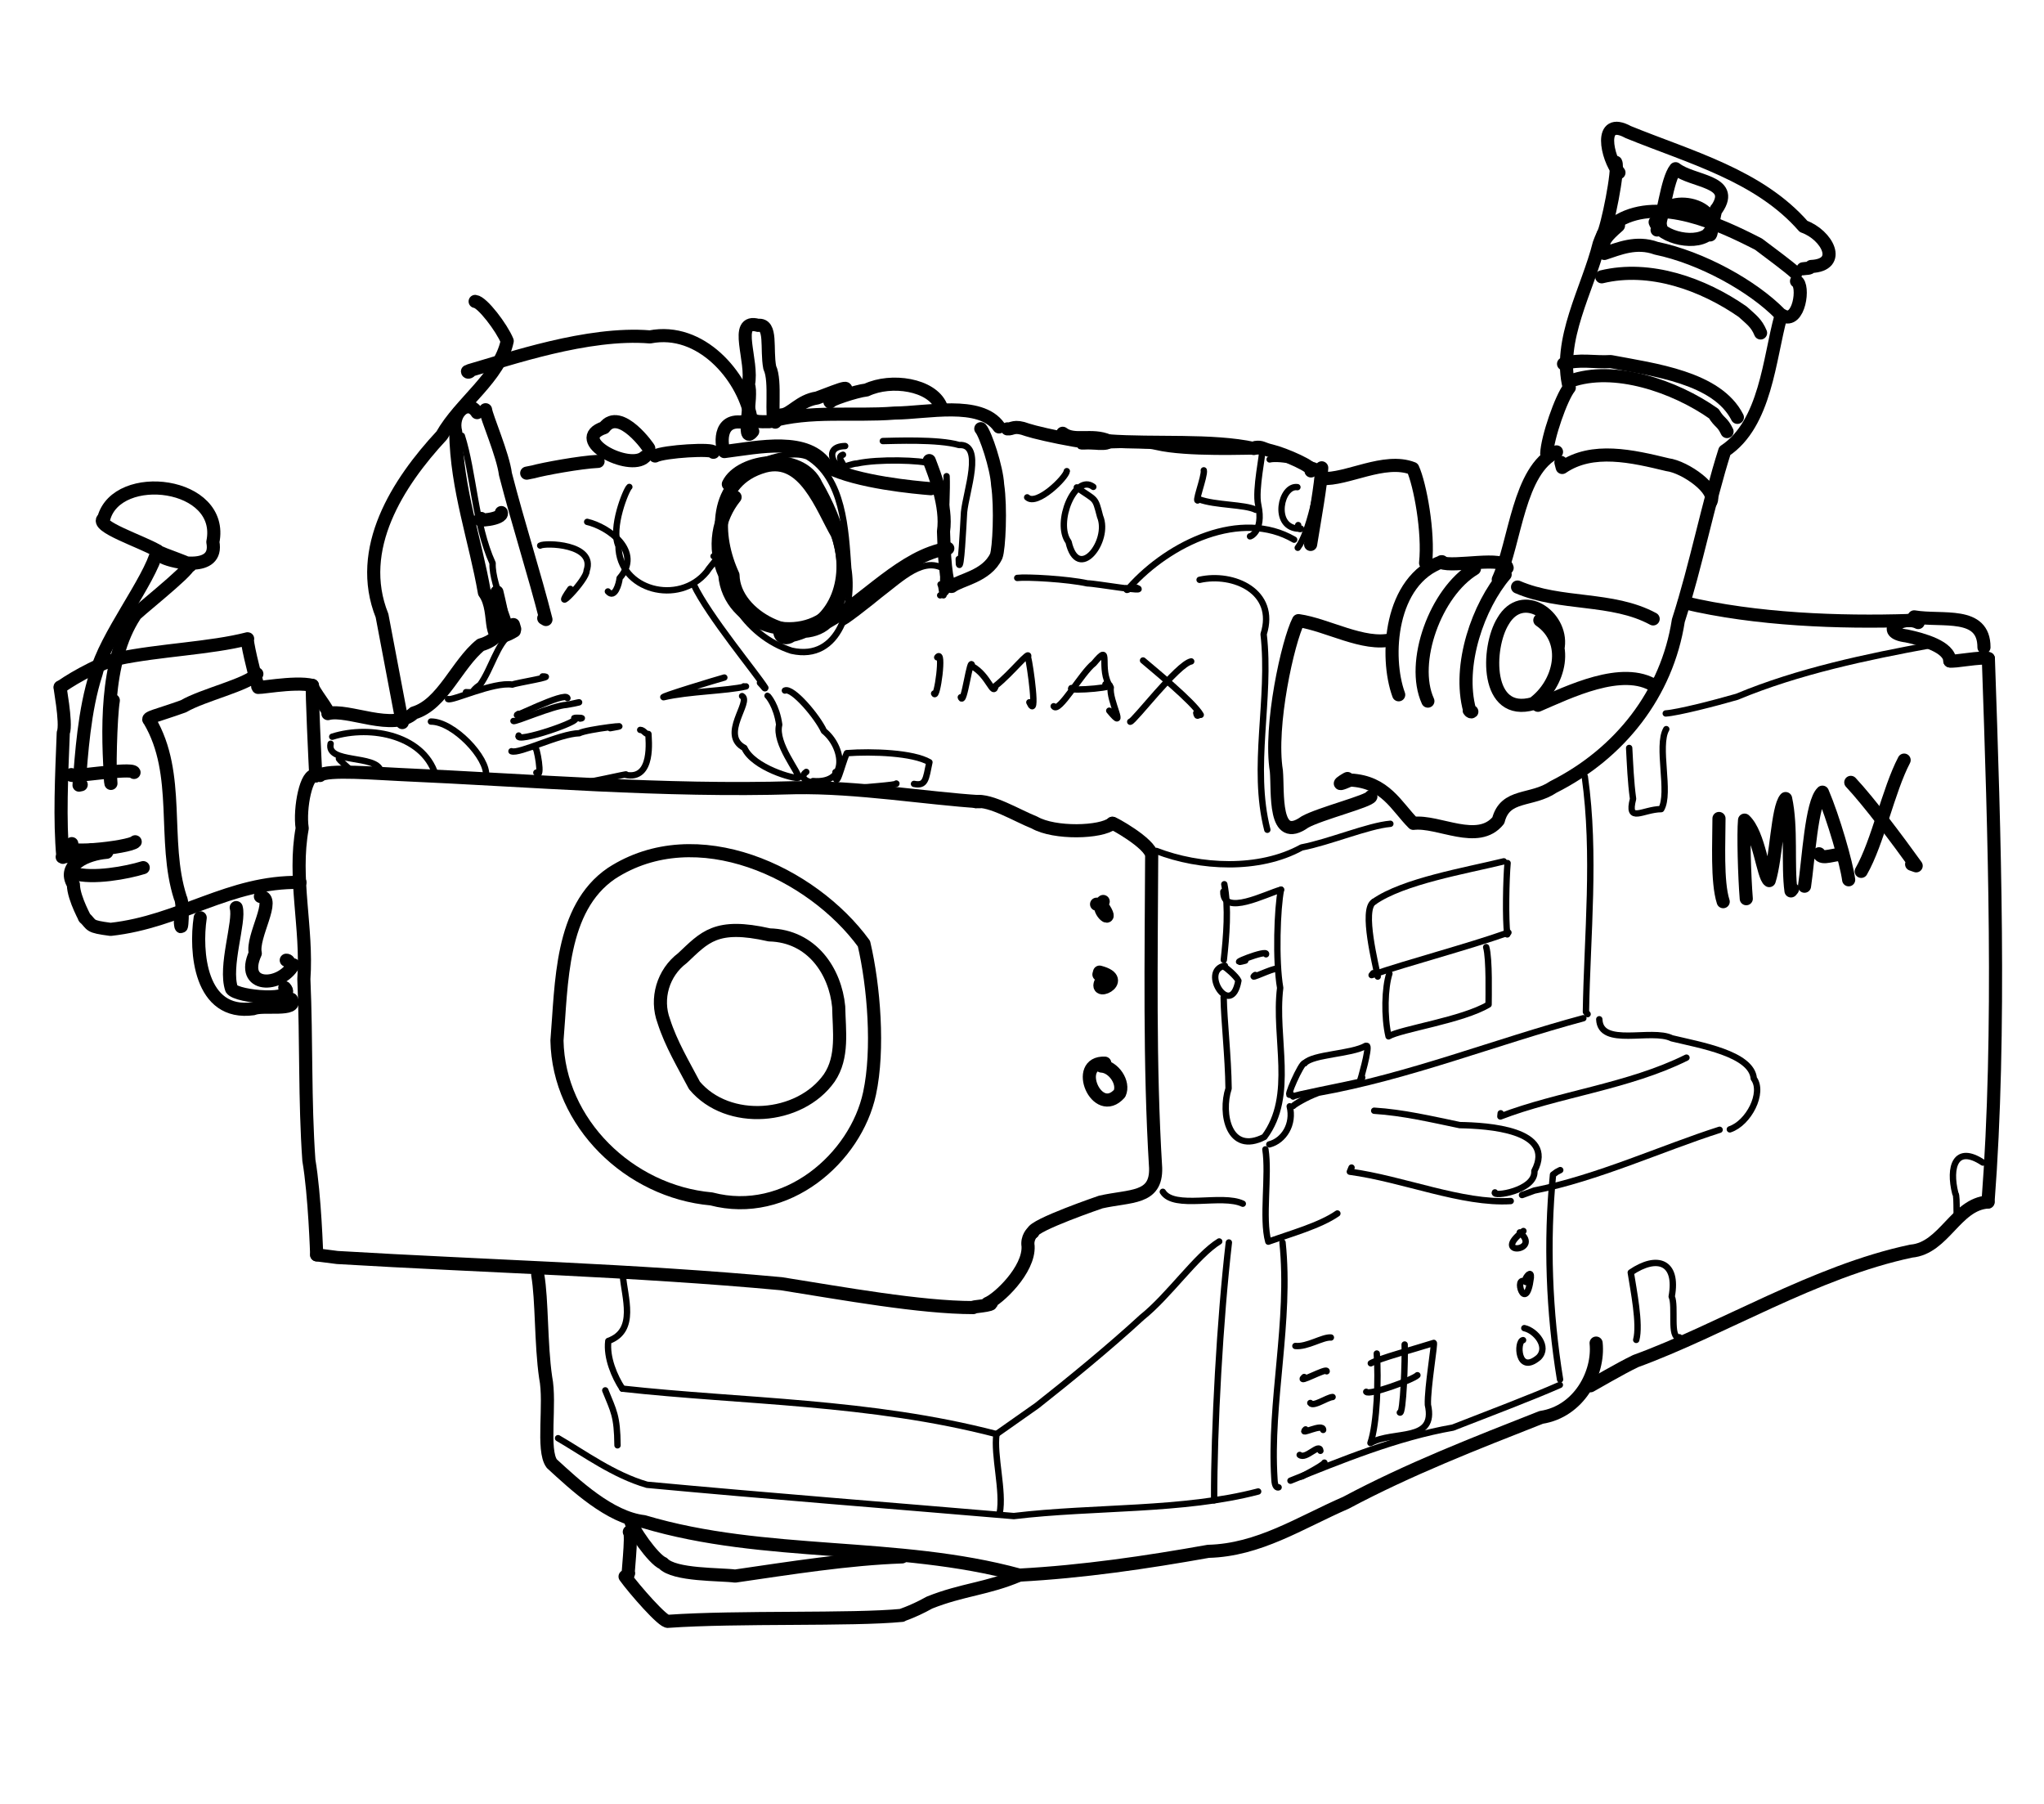 <?xml version="1.0" encoding="UTF-8" standalone="no"?>
<!-- Created by Ashley Blewer - This work is licensed under a Creative Commons Attribution 4.0 International License -->

<svg
   width="544"
   height="480"
   viewBox="0 0 143.933 127"
   version="1.1"
   id="svg2490"
   inkscape:version="1.2.2 (1:1.2.2+202212051552+b0a8486541)"
   sodipodi:docname="1970-imax-1.svg"
   xmlns:inkscape="http://www.inkscape.org/namespaces/inkscape"
   xmlns:sodipodi="http://sodipodi.sourceforge.net/DTD/sodipodi-0.dtd"
   xmlns="http://www.w3.org/2000/svg"
   xmlns:svg="http://www.w3.org/2000/svg">
  <sodipodi:namedview
     id="namedview2492"
     pagecolor="#ffffff"
     bordercolor="#666666"
     borderopacity="1.0"
     inkscape:pageshadow="2"
     inkscape:pageopacity="0.0"
     inkscape:pagecheckerboard="0"
     inkscape:document-units="mm"
     showgrid="false"
     units="px"
     inkscape:zoom="0.90583674"
     inkscape:cx="337.25724"
     inkscape:cy="255.56482"
     inkscape:window-width="1846"
     inkscape:window-height="1136"
     inkscape:window-x="0"
     inkscape:window-y="0"
     inkscape:window-maximized="1"
     inkscape:current-layer="g6395"
     inkscape:showpageshadow="2"
     inkscape:deskcolor="#d1d1d1" />
  <defs
     id="defs2487" />
  <g
     inkscape:label="Layer 1"
     inkscape:groupmode="layer"
     id="layer1">
    <g
       id="g4731"
       transform="matrix(0.33,0,0,0.329,-241.789,1.731)"
       style="stroke-width:2.687">
      <g
         id="g104528"
         transform="matrix(1,0,0,-1,0,792)"
         style="stroke-width:2.687">
        <g
           id="g104530"
           style="stroke-width:2.687" />
      </g>
      <g
         id="g104996"
         transform="matrix(1,0,0,-1,0,792)"
         style="stroke-width:2.687">
        <g
           id="g104998"
           style="stroke-width:2.687" />
      </g>
      <g
         id="g28852"
         transform="matrix(1.07,0,0,1.072,779.912,-443.137)">
        <g
           id="g6718"
           transform="matrix(1.118,0,0,1.118,-549.131,-491.629)">
          <g
             id="g6395"
             transform="matrix(0.534,0,0,0.534,441.937,415.269)">
            <g
               id="g9819"
               transform="matrix(1.675,0,0,1.675,-1000.629,-660.945)">
              <g
                 id="g2162"
                 transform="matrix(1,0,0,-1,-33.459,784.51)">
                <path
                   d="m 977.625,-166.203 c 14.363,-3.43 31.051,-4.012 44.996,-3.567"
                   style="fill:none;stroke:#000000;stroke-width:2.617;stroke-linecap:round;stroke-linejoin:round;stroke-miterlimit:10;stroke-dasharray:none;stroke-opacity:1"
                   id="path2164" />
              </g>
              <g
                 id="g2166"
                 transform="matrix(1,0,0,-1,-33.459,784.51)">
                <path
                   d="m 1024.309,-170.184 c -3.207,1.594 -8.047,-1.945 -2.321,-2.675 3.336,-0.707 8.551,-2.192 8.629,-4.985"
                   style="fill:none;stroke:#000000;stroke-width:2.617;stroke-linecap:round;stroke-linejoin:round;stroke-miterlimit:10;stroke-dasharray:none;stroke-opacity:1"
                   id="path2168" />
              </g>
              <g
                 id="g2170"
                 transform="matrix(1,0,0,-1,-33.459,784.51)">
                <path
                   d="m 1023.512,-169.047 c 5.566,-0.949 13.922,1.215 13.91,-6.074"
                   style="fill:none;stroke:#000000;stroke-width:2.617;stroke-linecap:round;stroke-linejoin:round;stroke-miterlimit:10;stroke-dasharray:none;stroke-opacity:1"
                   id="path2172" />
              </g>
              <g
                 id="g2174"
                 transform="matrix(1,0,0,-1,-33.459,784.51)">
                <path
                   d="m 1030.617,-177.844 c 0.637,-0.293 6.422,0.918 7.684,0.461"
                   style="fill:none;stroke:#000000;stroke-width:2.617;stroke-linecap:round;stroke-linejoin:round;stroke-miterlimit:10;stroke-dasharray:none;stroke-opacity:1"
                   id="path2176" />
              </g>
              <g
                 id="g2178"
                 transform="matrix(1,0,0,-1,-33.459,784.51)">
                <path
                   d="m 1038.301,-177.383 c 1.195,-34.781 2.539,-74.512 -0.067,-108.469"
                   style="fill:none;stroke:#000000;stroke-width:2.617;stroke-linecap:round;stroke-linejoin:round;stroke-miterlimit:10;stroke-dasharray:none;stroke-opacity:1"
                   id="path2180" />
              </g>
              <g
                 id="g2182"
                 transform="matrix(1,0,0,-1,-33.459,784.51)">
                <path
                   d="m 1038.234,-285.852 c -6.441,-0.414 -8.757,-9.23 -15.312,-9.804 -19.168,-4.043 -37.949,-15.754 -54.969,-21.953 -3.324,-1.606 -8.183,-4.5 -8.996,-4.926"
                   style="fill:none;stroke:#000000;stroke-width:2.617;stroke-linecap:round;stroke-linejoin:round;stroke-miterlimit:10;stroke-dasharray:none;stroke-opacity:1"
                   id="path2184" />
              </g>
              <g
                 id="g2186"
                 transform="matrix(1,0,0,-1,-33.459,784.51)">
                <path
                   d="m 960.074,-314.016 c 0.621,-6.019 -3.418,-13.675 -10.953,-14.832 -13.195,-5.207 -26.375,-10.328 -38.93,-17.035 -9.238,-4.031 -17.359,-9.445 -27.464,-9.703 -12.352,-2.207 -25.086,-4.078 -37.661,-4.746 -24.328,6.668 -50.668,3.43 -74.89,10.672 -6.809,0.785 -13.746,7.351 -18.364,11.578 -2.015,2.684 -0.167,11.941 -1.234,17.23 -0.965,6.614 -0.711,15.559 -1.574,20.454"
                   style="fill:none;stroke:#000000;stroke-width:2.617;stroke-linecap:round;stroke-linejoin:round;stroke-miterlimit:10;stroke-dasharray:none;stroke-opacity:1"
                   id="path2188" />
              </g>
              <g
                 id="g2190"
                 transform="matrix(1,0,0,-1,-33.459,784.51)">
                <path
                   d="m 767.488,-349.289 c 0.145,-1.566 4.598,-7.941 6.512,-8.691 2.227,-2.438 11.465,-2.141 14.367,-2.543 11.004,1.597 22.571,3.453 33.289,3.824"
                   style="fill:none;stroke:#000000;stroke-width:2.617;stroke-linecap:round;stroke-linejoin:round;stroke-miterlimit:10;stroke-dasharray:none;stroke-opacity:1"
                   id="path2192" />
              </g>
              <g
                 id="g2194"
                 transform="matrix(1,0,0,-1,-33.459,784.51)">
                <path
                   d="m 767.27,-351.703 c 0.671,-0.25 -0.532,-9.988 -0.141,-8.246"
                   style="fill:none;stroke:#000000;stroke-width:2.617;stroke-linecap:round;stroke-linejoin:round;stroke-miterlimit:10;stroke-dasharray:none;stroke-opacity:1"
                   id="path2196" />
              </g>
              <g
                 id="g2198"
                 transform="matrix(1,0,0,-1,-33.459,784.51)">
                <path
                   d="m 766.422,-360.617 c 1.75,-2.457 7.68,-9.27 8.582,-8.938 13.914,0.977 36.672,0.211 46.641,1.188 -0.813,-0.156 1.832,0.496 5.484,2.551 6.559,2.628 11.555,2.738 17.937,5.484"
                   style="fill:none;stroke:#000000;stroke-width:2.617;stroke-linecap:round;stroke-linejoin:round;stroke-miterlimit:10;stroke-dasharray:none;stroke-opacity:1"
                   id="path2200" />
              </g>
              <g
                 id="g2202"
                 transform="matrix(1,0,0,-1,-33.459,784.51)">
                <path
                   d="m 704.918,-296.402 c 4.113,-0.528 4.113,-0.528 4.113,-0.528 29.453,-1.758 59.125,-2.504 88.543,-5.234 12.313,-1.953 27.719,-4.762 38.293,-4.766 -0.992,0.168 4.649,0.403 3.387,1.004"
                   style="fill:none;stroke:#000000;stroke-width:2.617;stroke-linecap:round;stroke-linejoin:round;stroke-miterlimit:10;stroke-dasharray:none;stroke-opacity:1"
                   id="path2204" />
              </g>
              <g
                 id="g2206"
                 transform="matrix(1,0,0,-1,-33.459,784.51)">
                <path
                   d="m 838.699,-306.09 c 2.11,0.824 8.352,6.672 8.094,11.445 -0.277,1.629 0.855,2.821 0.937,2.747"
                   style="fill:none;stroke:#000000;stroke-width:2.617;stroke-linecap:round;stroke-linejoin:round;stroke-miterlimit:10;stroke-dasharray:none;stroke-opacity:1"
                   id="path2208" />
              </g>
              <g
                 id="g2210"
                 transform="matrix(1,0,0,-1,-33.459,784.51)">
                <path
                   d="m 847.73,-291.898 c 0.102,1.445 13.563,6.043 13.563,6.043 5.953,1.335 11.113,0.539 10.937,6.793 -1.269,20.757 -0.871,41.855 -0.789,62.382 -0.203,2.418 -8.031,6.715 -7.832,6.418"
                   style="fill:none;stroke:#000000;stroke-width:2.617;stroke-linecap:round;stroke-linejoin:round;stroke-miterlimit:10;stroke-dasharray:none;stroke-opacity:1"
                   id="path2212" />
              </g>
              <g
                 id="g2214"
                 transform="matrix(1,0,0,-1,-33.459,784.51)">
                <path
                   d="m 863.609,-210.262 c -2.246,-1.871 -11.55,-2.136 -15.543,0.157 -3.535,1.41 -8.722,4.613 -11.711,4.179"
                   style="fill:none;stroke:#000000;stroke-width:2.617;stroke-linecap:round;stroke-linejoin:round;stroke-miterlimit:10;stroke-dasharray:none;stroke-opacity:1"
                   id="path2216" />
              </g>
              <g
                 id="g2218"
                 transform="matrix(1,0,0,-1,-33.459,784.51)">
                <path
                   d="m 705.578,-200.715 c 1.188,1.27 11.789,0.363 16.031,0.192 26.223,-1.157 52.426,-3.434 78.731,-2.625 12.238,0.21 26.578,-2.168 36.793,-2.793 l -0.778,0.015"
                   style="fill:none;stroke:#000000;stroke-width:2.617;stroke-linecap:round;stroke-linejoin:round;stroke-miterlimit:10;stroke-dasharray:none;stroke-opacity:1"
                   id="path2220" />
              </g>
              <g
                 id="g2222"
                 transform="matrix(1,0,0,-1,-33.459,784.51)">
                <path
                   d="m 704.738,-200.785 c -1.836,0.89 -3.32,-6.492 -2.707,-10.469 -1.832,-10.012 1.051,-19.871 0.332,-30.082 0.543,-12.523 0.149,-24.117 1,-36.191 1.188,-6.957 1.555,-18.875 1.555,-18.875"
                   style="fill:none;stroke:#000000;stroke-width:2.617;stroke-linecap:round;stroke-linejoin:round;stroke-miterlimit:10;stroke-dasharray:none;stroke-opacity:1"
                   id="path2224" />
              </g>
              <g
                 id="g2226"
                 transform="matrix(1,0,0,-1,-33.459,784.51)">
                <path
                   d="m 984.578,-209.293 c 0.008,-4.57 -0.441,-12.617 0.84,-16.609"
                   style="fill:none;stroke:#000000;stroke-width:2.617;stroke-linecap:round;stroke-linejoin:round;stroke-miterlimit:10;stroke-dasharray:none;stroke-opacity:1"
                   id="path2228" />
              </g>
              <g
                 id="g2230"
                 transform="matrix(1,0,0,-1,-33.459,784.51)">
                <path
                   d="m 990.02,-225.309 c -0.364,4.45 -0.598,12.954 -0.344,15.684 2.972,-2.758 3.66,-11.273 4.918,-12.07 1.422,4.465 1.629,14.496 3.269,16.375 1.258,-5.758 0.379,-13.352 1.075,-18.434 l 0.3,0.363"
                   style="fill:none;stroke:#000000;stroke-width:2.617;stroke-linecap:round;stroke-linejoin:round;stroke-miterlimit:10;stroke-dasharray:none;stroke-opacity:1"
                   id="path2232" />
              </g>
              <g
                 id="g2234"
                 transform="matrix(1,0,0,-1,-33.459,784.51)">
                <path
                   d="m 1001.633,-222.816 c 0.797,5.281 1.379,16.722 3.574,18.773 2.188,-5.133 4.785,-14.113 5.234,-17.488"
                   style="fill:none;stroke:#000000;stroke-width:2.617;stroke-linecap:round;stroke-linejoin:round;stroke-miterlimit:10;stroke-dasharray:none;stroke-opacity:1"
                   id="path2236" />
              </g>
              <g
                 id="g2238"
                 transform="matrix(1,0,0,-1,-33.459,784.51)">
                <path
                   d="m 1009.082,-216.57 c -1.27,0.379 -3.98,-1.121 -4.555,0.23"
                   style="fill:none;stroke:#000000;stroke-width:2.617;stroke-linecap:round;stroke-linejoin:round;stroke-miterlimit:10;stroke-dasharray:none;stroke-opacity:1"
                   id="path2240" />
              </g>
              <g
                 id="g2242"
                 transform="matrix(1,0,0,-1,-33.459,784.51)">
                <path
                   d="m 1010.863,-202.086 c 3.594,-3.84 9.278,-11.41 13.039,-16.66 l -0.906,0.32"
                   style="fill:none;stroke:#000000;stroke-width:2.617;stroke-linecap:round;stroke-linejoin:round;stroke-miterlimit:10;stroke-dasharray:none;stroke-opacity:1"
                   id="path2244" />
              </g>
              <g
                 id="g2246"
                 transform="matrix(1,0,0,-1,-33.459,784.51)">
                <path
                   d="m 1012.941,-219.852 c 3.325,5.813 5.411,16.207 8.559,22.211"
                   style="fill:none;stroke:#000000;stroke-width:2.617;stroke-linecap:round;stroke-linejoin:round;stroke-miterlimit:10;stroke-dasharray:none;stroke-opacity:1"
                   id="path2248" />
              </g>
              <g
                 id="g2250"
                 transform="matrix(1,0,0,-1,-33.459,784.51)">
                <path
                   d="m 964.629,-80.367 c -2.434,2.922 -4.215,11.402 1.855,8.09 12.352,-5.035 26.078,-8.661 34.965,-18.836 4.699,-1.668 7.871,-7.699 1.512,-7.992 -0.289,-0.481 -0.949,-0.329 -1.633,-0.461"
                   style="fill:none;stroke:#000000;stroke-width:2.617;stroke-linecap:round;stroke-linejoin:round;stroke-miterlimit:10;stroke-dasharray:none;stroke-opacity:1"
                   id="path2252" />
              </g>
              <g
                 id="g2254"
                 transform="matrix(1,0,0,-1,-33.459,784.51)">
                <path
                   d="m 963.992,-78.312 c 0.696,-1.321 -1.738,-13.157 -2.527,-14.364"
                   style="fill:none;stroke:#000000;stroke-width:2.617;stroke-linecap:round;stroke-linejoin:round;stroke-miterlimit:10;stroke-dasharray:none;stroke-opacity:1"
                   id="path2256" />
              </g>
              <g
                 id="g2258"
                 transform="matrix(1,0,0,-1,-33.459,784.51)">
                <path
                   d="m 964.621,-89.93 c 8.238,4.688 19.848,-0.59 27.856,-4.726 2.484,-1.891 5.945,-4.414 7.425,-5.785"
                   style="fill:none;stroke:#000000;stroke-width:2.617;stroke-linecap:round;stroke-linejoin:round;stroke-miterlimit:10;stroke-dasharray:none;stroke-opacity:1"
                   id="path2260" />
              </g>
              <g
                 id="g2262"
                 transform="matrix(1,0,0,-1,-33.459,784.51)">
                <path
                   d="m 1000.043,-102.043 c 1.621,-0.797 0.539,-8.699 -2.727,-6.875"
                   style="fill:none;stroke:#000000;stroke-width:2.617;stroke-linecap:round;stroke-linejoin:round;stroke-miterlimit:10;stroke-dasharray:none;stroke-opacity:1"
                   id="path2264" />
              </g>
              <g
                 id="g2266"
                 transform="matrix(1,0,0,-1,-33.459,784.51)">
                <path
                   d="m 996.836,-108.656 c -5.508,5.648 -15.742,11.328 -24.781,13.195 -3.977,1.445 -7.442,-0.101 -10.34,-1.043"
                   style="fill:none;stroke:#000000;stroke-width:2.617;stroke-linecap:round;stroke-linejoin:round;stroke-miterlimit:10;stroke-dasharray:none;stroke-opacity:1"
                   id="path2268" />
              </g>
              <g
                 id="g2270"
                 transform="matrix(1,0,0,-1,-33.459,784.51)">
                <path
                   d="m 964.461,-90.965 c 0.734,0.379 -3.856,-2.832 -2.727,-4.25"
                   style="fill:none;stroke:#000000;stroke-width:2.617;stroke-linecap:round;stroke-linejoin:round;stroke-miterlimit:10;stroke-dasharray:none;stroke-opacity:1"
                   id="path2272" />
              </g>
              <g
                 id="g2274"
                 transform="matrix(1,0,0,-1,-33.459,784.51)">
                <path
                   d="m 996.895,-109.125 c -2.286,-8.313 -2.997,-21.383 -11.168,-26.797 -3.25,-10.195 -5.727,-22.926 -9.258,-33.875 -2.254,-14.562 -11.641,-26.515 -24.926,-33.211 -4.359,-2.957 -9.59,-1.25 -10.969,-6.672 -4.058,-5.031 -11.906,0.016 -16.945,-0.59 -3.379,3.372 -5.543,8.301 -12.578,8.649 -4.192,-1.824 -0.43,0.457 -0.547,0.301"
                   style="fill:none;stroke:#000000;stroke-width:2.617;stroke-linecap:round;stroke-linejoin:round;stroke-miterlimit:10;stroke-dasharray:none;stroke-opacity:1"
                   id="path2276" />
              </g>
              <g
                 id="g2278"
                 transform="matrix(1,0,0,-1,-33.459,784.51)">
                <path
                   d="m 915.156,-204.922 c -0.312,-0.906 -10.164,-3.402 -13.144,-5.066 -6.383,-4.567 -5.332,6.011 -5.703,10.176 -1.457,9 2.312,25.914 4.414,30.011 5.718,-0.808 13.011,-5.156 18.601,-3.785"
                   style="fill:none;stroke:#000000;stroke-width:2.617;stroke-linecap:round;stroke-linejoin:round;stroke-miterlimit:10;stroke-dasharray:none;stroke-opacity:1"
                   id="path2280" />
              </g>
              <g
                 id="g2282"
                 transform="matrix(1,0,0,-1,-33.459,784.51)">
                <path
                   d="m 920.703,-184.602 c -2.758,7.543 -1.82,22.844 8.625,26.563 0.047,-0.043 -0.316,0.074 -0.121,-0.145"
                   style="fill:none;stroke:#000000;stroke-width:2.617;stroke-linecap:round;stroke-linejoin:round;stroke-miterlimit:10;stroke-dasharray:none;stroke-opacity:1"
                   id="path2284" />
              </g>
              <g
                 id="g2286"
                 transform="matrix(1,0,0,-1,-33.459,784.51)">
                <path
                   d="m 929.176,-158.188 c 2.543,-1.046 12.64,1.407 13.152,-1.07"
                   style="fill:none;stroke:#000000;stroke-width:2.617;stroke-linecap:round;stroke-linejoin:round;stroke-miterlimit:10;stroke-dasharray:none;stroke-opacity:1"
                   id="path2288" />
              </g>
              <g
                 id="g2290"
                 transform="matrix(1,0,0,-1,-33.459,784.51)">
                <path
                   d="m 941.934,-160.594 c -5.282,-6.168 -9.575,-18.058 -7.071,-27.144 -0.343,0.269 0.184,-0.453 0.426,-0.235"
                   style="fill:none;stroke:#000000;stroke-width:2.617;stroke-linecap:round;stroke-linejoin:round;stroke-miterlimit:10;stroke-dasharray:none;stroke-opacity:1"
                   id="path2292" />
              </g>
              <g
                 id="g2294"
                 transform="matrix(1,0,0,-1,-33.459,784.51)">
                <path
                   d="m 940.562,-161.586 c 3.43,7.524 4,21.887 11.614,25.469"
                   style="fill:none;stroke:#000000;stroke-width:2.617;stroke-linecap:round;stroke-linejoin:round;stroke-miterlimit:10;stroke-dasharray:none;stroke-opacity:1"
                   id="path2296" />
              </g>
              <g
                 id="g2298"
                 transform="matrix(1,0,0,-1,-33.459,784.51)">
                <path
                   d="m 950.227,-136.473 c 0.117,3.219 2.894,11.18 4.496,13.176 -2.43,9.485 3.699,19.621 5.965,28.742 0.417,1.168 0.863,2.043 0.777,1.879"
                   style="fill:none;stroke:#000000;stroke-width:2.617;stroke-linecap:round;stroke-linejoin:round;stroke-miterlimit:10;stroke-dasharray:none;stroke-opacity:1"
                   id="path2300" />
              </g>
              <g
                 id="g2302"
                 transform="matrix(1,0,0,-1,-33.459,784.51)">
                <path
                   d="m 954.871,-121.996 c 8.738,3.168 20.93,-1.016 28.68,-6.492 1.203,-1.969 1.629,-1.489 2.633,-3.571"
                   style="fill:none;stroke:#000000;stroke-width:2.617;stroke-linecap:round;stroke-linejoin:round;stroke-miterlimit:10;stroke-dasharray:none;stroke-opacity:1"
                   id="path2304" />
              </g>
              <g
                 id="g2306"
                 transform="matrix(1,0,0,-1,-33.459,784.51)">
                <path
                   d="m 982.922,-146.156 c 1.406,2.406 -5.027,7.027 -8.606,7.484 -7.019,1.699 -14.992,3.574 -21,-0.555 l -0.261,1.016"
                   style="fill:none;stroke:#000000;stroke-width:2.617;stroke-linecap:round;stroke-linejoin:round;stroke-miterlimit:10;stroke-dasharray:none;stroke-opacity:1"
                   id="path2308" />
              </g>
              <g
                 id="g2310"
                 transform="matrix(1,0,0,-1,-33.459,784.51)">
                <path
                   d="m 961.195,-101.168 c 9.621,2.324 20.16,-1.43 28.114,-6.973 1.718,-1.566 2.75,-2.25 3.562,-4.234"
                   style="fill:none;stroke:#000000;stroke-width:2.617;stroke-linecap:round;stroke-linejoin:round;stroke-miterlimit:10;stroke-dasharray:none;stroke-opacity:1"
                   id="path2312" />
              </g>
              <g
                 id="g2314"
                 transform="matrix(1,0,0,-1,-33.459,784.51)">
                <path
                   d="m 988.246,-129.223 c -4.031,7.961 -16.652,9.5 -25.269,11.137 -3.172,-0.219 -6.379,0.574 -9.395,-0.461"
                   style="fill:none;stroke:#000000;stroke-width:2.617;stroke-linecap:round;stroke-linejoin:round;stroke-miterlimit:10;stroke-dasharray:none;stroke-opacity:1"
                   id="path2316" />
              </g>
              <g
                 id="g2318"
                 transform="matrix(1,0,0,-1,-33.459,784.51)">
                <path
                   d="m 972.234,-91.82 c 1.211,2.168 1.895,9.996 3.688,12.23 3.394,-2.68 12.008,-2.367 8.254,-7.972 -0.656,-0.102 -1.106,-7.071 -1.563,-4.793"
                   style="fill:none;stroke:#000000;stroke-width:2.617;stroke-linecap:round;stroke-linejoin:round;stroke-miterlimit:10;stroke-dasharray:none;stroke-opacity:1"
                   id="path2320" />
              </g>
              <g
                 id="g2322"
                 transform="matrix(1,0,0,-1,-33.459,784.51)">
                <path
                   d="m 973.203,-91.961 c -3.031,7.773 11.883,6.402 9.695,-0.254 -2.433,-2.906 -9.886,-1.191 -11.05,1.957"
                   style="fill:none;stroke:#000000;stroke-width:2.617;stroke-linecap:round;stroke-linejoin:round;stroke-miterlimit:10;stroke-dasharray:none;stroke-opacity:1"
                   id="path2324" />
              </g>
              <g
                 id="g2326"
                 transform="matrix(1,0,0,-1,-33.459,784.51)">
                <path
                   d="m 944.406,-163.094 c 8.696,-3.75 18.821,-1.914 27.043,-6.363"
                   style="fill:none;stroke:#000000;stroke-width:2.617;stroke-linecap:round;stroke-linejoin:round;stroke-miterlimit:10;stroke-dasharray:none;stroke-opacity:1"
                   id="path2328" />
              </g>
              <g
                 id="g2330"
                 transform="matrix(1,0,0,-1,-33.459,784.51)">
                <path
                   d="m 952.523,-174.996 c 0.844,6.121 -7.168,11.726 -11.015,5.082 -3.274,-5.301 -3.563,-19.207 6.031,-16.441 5.344,3.886 7.453,12.41 1.313,16.632"
                   style="fill:none;stroke:#000000;stroke-width:2.617;stroke-linecap:round;stroke-linejoin:round;stroke-miterlimit:10;stroke-dasharray:none;stroke-opacity:1"
                   id="path2332" />
              </g>
              <g
                 id="g2334"
                 transform="matrix(1,0,0,-1,-33.459,784.51)">
                <path
                   d="m 935.801,-159.441 c -7.75,-4.672 -12.809,-18.688 -9.278,-26.426"
                   style="fill:none;stroke:#000000;stroke-width:2.617;stroke-linecap:round;stroke-linejoin:round;stroke-miterlimit:10;stroke-dasharray:none;stroke-opacity:1"
                   id="path2336" />
              </g>
              <g
                 id="g2338"
                 transform="matrix(1,0,0,-1,-33.459,784.51)">
                <path
                   d="m 948.473,-186.699 c 5.941,2.531 16.894,8.054 23.394,3.789 l 0.016,0.449"
                   style="fill:none;stroke:#000000;stroke-width:2.617;stroke-linecap:round;stroke-linejoin:round;stroke-miterlimit:10;stroke-dasharray:none;stroke-opacity:1"
                   id="path2340" />
              </g>
              <g
                 id="g2342"
                 transform="matrix(1,0,0,-1,-33.459,784.51)">
                <path
                   d="m 926.066,-158.293 c 0.661,6.148 -1.105,15.691 -2.554,18.867 -5.668,2.227 -13.196,-2.344 -18.117,-2"
                   style="fill:none;stroke:#000000;stroke-width:2.617;stroke-linecap:round;stroke-linejoin:round;stroke-miterlimit:10;stroke-dasharray:none;stroke-opacity:1"
                   id="path2344" />
              </g>
              <g
                 id="g2346"
                 transform="matrix(1,0,0,-1,-33.459,784.51)">
                <path
                   d="m 903.137,-154.59 c 0.726,4.508 2.14,12.344 2.215,15.293"
                   style="fill:none;stroke:#000000;stroke-width:2.617;stroke-linecap:round;stroke-linejoin:round;stroke-miterlimit:10;stroke-dasharray:none;stroke-opacity:1"
                   id="path2348" />
              </g>
              <g
                 id="g2350"
                 transform="matrix(1,0,0,-1,-33.459,784.51)">
                <path
                   d="m 903.219,-139.918 c 0.937,0.66 -5.356,3.398 -7.899,4 -1.851,0.426 -1.867,0.879 -3.183,0.684"
                   style="fill:none;stroke:#000000;stroke-width:2.617;stroke-linecap:round;stroke-linejoin:round;stroke-miterlimit:10;stroke-dasharray:none;stroke-opacity:1"
                   id="path2352" />
              </g>
              <g
                 id="g2354"
                 transform="matrix(1,0,0,-1,-33.459,784.51)">
                <path
                   d="m 891.816,-135.441 c -8.308,1.82 -19.988,0.867 -28.992,1.527 -3.344,1.457 -6.859,-0.258 -9.129,1.512"
                   style="fill:none;stroke:#000000;stroke-width:2.617;stroke-linecap:round;stroke-linejoin:round;stroke-miterlimit:10;stroke-dasharray:none;stroke-opacity:1"
                   id="path2356" />
              </g>
              <g
                 id="g2358"
                 transform="matrix(1,0,0,-1,-33.459,784.51)">
                <path
                   d="m 862.824,-133.914 c 0.508,-1.723 -13.617,1.336 -16.164,2.191 -2.754,1.035 -2.972,0.071 -3.996,0.203"
                   style="fill:none;stroke:#000000;stroke-width:2.617;stroke-linecap:round;stroke-linejoin:round;stroke-miterlimit:10;stroke-dasharray:none;stroke-opacity:1"
                   id="path2360" />
              </g>
              <g
                 id="g2362"
                 transform="matrix(1,0,0,-1,-33.459,784.51)">
                <path
                   d="m 841.004,-131.133 c -3.746,5.344 -14.43,2.797 -20.836,2.766 -8.445,-0.664 -16.68,0.629 -24.938,-1.723 -4.738,-0.086 -0.546,0.496 -5.871,-0.058 -4.976,0.347 -3.398,-6.153 -3.109,-5.903 6.695,0.836 16.824,3.121 20.48,-3.058 6.036,-3.086 17.657,-4.106 20.672,-4.356"
                   style="fill:none;stroke:#000000;stroke-width:2.617;stroke-linecap:round;stroke-linejoin:round;stroke-miterlimit:10;stroke-dasharray:none;stroke-opacity:1"
                   id="path2364" />
              </g>
              <g
                 id="g2366"
                 transform="matrix(1,0,0,-1,-33.459,784.51)">
                <path
                   d="m 837.363,-131.484 c 0.942,-1.063 3.168,-7.727 3.356,-11.204 0.676,-4.531 0.281,-12.8 -0.278,-14.23 -1.906,-4.074 -7.171,-4.711 -8.867,-6.055 -1.265,-0.406 -1.551,7.606 -1.648,10.985 0.738,5.054 -1.793,11.379 -2.84,14.136"
                   style="fill:none;stroke:#000000;stroke-width:2.617;stroke-linecap:round;stroke-linejoin:round;stroke-miterlimit:10;stroke-dasharray:none;stroke-opacity:1"
                   id="path2368" />
              </g>
              <g
                 id="g2370"
                 transform="matrix(1,0,0,-1,-33.459,784.51)">
                <path
                   d="m 830.781,-155.379 c -8.91,-1.394 -16.617,-10.609 -24.203,-14.809 -5.308,-4.882 -18.441,0.965 -18.633,9.465 -3.578,7.739 -4.027,18.864 6.305,21.758 7.941,2.113 11.441,-8.324 14.457,-13.508 3.035,-8.058 0.313,-18.254 -9.145,-20.312 -0.214,-0.348 -1.859,-0.922 -2.242,0.441"
                   style="fill:none;stroke:#000000;stroke-width:2.617;stroke-linecap:round;stroke-linejoin:round;stroke-miterlimit:10;stroke-dasharray:none;stroke-opacity:1"
                   id="path2372" />
              </g>
              <g
                 id="g2374"
                 transform="matrix(1,0,0,-1,-33.459,784.51)">
                <path
                   d="m 829.398,-126.992 c -1.847,4.328 -9.886,5.566 -14.828,3.234 -2.125,-0.222 -7.617,-2.113 -7.281,-2.398 6.125,4.375 2.262,2.597 -2.562,0.801 -3.473,-0.5 -5.247,-3.293 -7.067,-3.372"
                   style="fill:none;stroke:#000000;stroke-width:2.617;stroke-linecap:round;stroke-linejoin:round;stroke-miterlimit:10;stroke-dasharray:none;stroke-opacity:1"
                   id="path2376" />
              </g>
              <g
                 id="g2378"
                 transform="matrix(1,0,0,-1,-33.459,784.51)">
                <path
                   d="m 796.367,-130.176 c -1.031,0.664 0.25,8.117 -1.09,10.879 -0.726,3.742 0.512,8.793 -2.332,8.438 -5.07,1.429 -0.89,-7.18 -1.937,-11.852 0.961,-1.988 -1.59,-12.449 0.867,-9.301"
                   style="fill:none;stroke:#000000;stroke-width:2.617;stroke-linecap:round;stroke-linejoin:round;stroke-miterlimit:10;stroke-dasharray:none;stroke-opacity:1"
                   id="path2380" />
              </g>
              <g
                 id="g2382"
                 transform="matrix(1,0,0,-1,-33.459,784.51)">
                <path
                   d="m 791.469,-129.109 c -1.66,8.175 -9.938,17.921 -20.078,15.945 -12.414,1.035 -28.286,-4.504 -35.965,-6.711 0.328,-0.176 -0.418,-0.52 -0.43,-0.184"
                   style="fill:none;stroke:#000000;stroke-width:2.617;stroke-linecap:round;stroke-linejoin:round;stroke-miterlimit:10;stroke-dasharray:none;stroke-opacity:1"
                   id="path2384" />
              </g>
              <g
                 id="g2386"
                 transform="matrix(1,0,0,-1,-33.459,784.51)">
                <path
                   d="m 736.523,-106.082 c 1.43,-0.129 5.301,-5.23 6.395,-7.906 -1.535,-7.266 -9.379,-12.285 -13.047,-18.824 -8.766,-9.434 -17.254,-22.645 -11.918,-35.997 1.328,-6.976 2.992,-15.89 4.039,-21.339"
                   style="fill:none;stroke:#000000;stroke-width:2.617;stroke-linecap:round;stroke-linejoin:round;stroke-miterlimit:10;stroke-dasharray:none;stroke-opacity:1"
                   id="path2388" />
              </g>
              <g
                 id="g2390"
                 transform="matrix(1,0,0,-1,-33.459,784.51)">
                <path
                   d="m 784.039,-136.195 c 0.188,0.797 -9.891,0.199 -11.621,-0.743"
                   style="fill:none;stroke:#000000;stroke-width:2.617;stroke-linecap:round;stroke-linejoin:round;stroke-miterlimit:10;stroke-dasharray:none;stroke-opacity:1"
                   id="path2392" />
              </g>
              <g
                 id="g2394"
                 transform="matrix(1,0,0,-1,-33.459,784.51)">
                <path
                   d="m 771.152,-135.43 c 0.266,-0.218 -5.734,8.45 -8.898,4.153 -7.149,-2.422 5.027,-8.782 8.101,-5.84"
                   style="fill:none;stroke:#000000;stroke-width:2.617;stroke-linecap:round;stroke-linejoin:round;stroke-miterlimit:10;stroke-dasharray:none;stroke-opacity:1"
                   id="path2396" />
              </g>
              <g
                 id="g2398"
                 transform="matrix(1,0,0,-1,-33.459,784.51)">
                <path
                   d="m 761.035,-138.012 c -3.515,-0.152 -11.015,-1.543 -12.894,-2.082 l -1.336,-0.265"
                   style="fill:none;stroke:#000000;stroke-width:2.617;stroke-linecap:round;stroke-linejoin:round;stroke-miterlimit:10;stroke-dasharray:none;stroke-opacity:1"
                   id="path2400" />
              </g>
              <g
                 id="g2402"
                 transform="matrix(1,0,0,-1,-33.459,784.51)">
                <path
                   d="m 738.602,-127.703 c 0.148,-1.363 3.488,-9.043 3.96,-12.856 2.653,-10.261 5.825,-20.086 8.079,-29.019 l -0.438,0.254"
                   style="fill:none;stroke:#000000;stroke-width:2.617;stroke-linecap:round;stroke-linejoin:round;stroke-miterlimit:10;stroke-dasharray:none;stroke-opacity:1"
                   id="path2404" />
              </g>
              <g
                 id="g2406"
                 transform="matrix(1,0,0,-1,-33.459,784.51)">
                <path
                   d="m 736.91,-128.277 c -1.84,2.91 -5.273,-0.118 -4.254,-3.918 0.172,-11.309 3.938,-21.668 5.715,-32 2.969,-4.098 -0.289,-11.453 5.961,-7.668 l 0.078,0.394 -0.262,0.879"
                   style="fill:none;stroke:#000000;stroke-width:2.617;stroke-linecap:round;stroke-linejoin:round;stroke-miterlimit:10;stroke-dasharray:none;stroke-opacity:1"
                   id="path2408" />
              </g>
              <g
                 id="g2410"
                 transform="matrix(1,0,0,-1,-33.459,784.51)">
                <path
                   d="m 737.715,-149.398 c -1.567,-0.696 4.512,-0.192 4.031,1.168"
                   style="fill:none;stroke:#000000;stroke-width:2.617;stroke-linecap:round;stroke-linejoin:round;stroke-miterlimit:10;stroke-dasharray:none;stroke-opacity:1"
                   id="path2412" />
              </g>
              <g
                 id="g2414"
                 transform="matrix(1,0,0,-1,-33.459,784.51)">
                <path
                   d="m 740.863,-164.086 c 0.918,-4.141 2.742,-8.797 -3.242,-10.562 -4.75,-3.829 -7.555,-11.86 -13.324,-13.586 -3.992,-3.848 -13.227,0.957 -17.137,-0.129 0.703,0.133 -3.312,4.871 -3.086,5.625"
                   style="fill:none;stroke:#000000;stroke-width:2.617;stroke-linecap:round;stroke-linejoin:round;stroke-miterlimit:10;stroke-dasharray:none;stroke-opacity:1"
                   id="path2416" />
              </g>
              <g
                 id="g2418"
                 transform="matrix(1,0,0,-1,-33.459,784.51)">
                <path
                   d="m 704.738,-200.785 c -0.117,2.148 -0.847,17.469 -0.664,18.047 -3.566,0.918 -11.898,-0.84 -10.828,-0.293 -0.793,2.621 -2.496,9.789 -2.094,9.609 -7.382,-1.906 -17.566,-2.238 -25.82,-3.965 -4.352,-1.019 -10.894,-5.105 -11.543,-5.765"
                   style="fill:none;stroke:#000000;stroke-width:2.617;stroke-linecap:round;stroke-linejoin:round;stroke-miterlimit:10;stroke-dasharray:none;stroke-opacity:1"
                   id="path2420" />
              </g>
              <g
                 id="g2422"
                 transform="matrix(1,0,0,-1,-33.459,784.51)">
                <path
                   d="m 653.789,-183.152 c -0.324,1.101 1.352,-7.157 0.594,-9.047 -0.336,-8.555 -0.762,-17.328 -0.071,-24.852 -1.128,0.36 4.333,-0.281 5.758,1.516"
                   style="fill:none;stroke:#000000;stroke-width:2.617;stroke-linecap:round;stroke-linejoin:round;stroke-miterlimit:10;stroke-dasharray:none;stroke-opacity:1"
                   id="path2424" />
              </g>
              <g
                 id="g2426"
                 transform="matrix(1,0,0,-1,-33.459,784.51)">
                <path
                   d="m 663.051,-216.039 c -4.031,-0.352 -9,-2.539 -6.649,-6.438 0.028,-2.894 2.805,-7.546 2.172,-6.55 1.676,-1.641 0.762,-1.809 5.246,-2.403 13.926,1.528 23.633,9.629 37.77,9.375"
                   style="fill:none;stroke:#000000;stroke-width:2.617;stroke-linecap:round;stroke-linejoin:round;stroke-miterlimit:10;stroke-dasharray:none;stroke-opacity:1"
                   id="path2428" />
              </g>
              <g
                 id="g2430"
                 transform="matrix(1,0,0,-1,-33.459,784.51)">
                <path
                   d="m 693.699,-224.859 c 3.317,-0.25 -1.797,-7.977 -1.023,-11.348 -3.164,-6.957 4.929,-6.934 7.609,-2.309 -0.84,-0.601 -0.637,0.973 -1.43,0.93"
                   style="fill:none;stroke:#000000;stroke-width:2.617;stroke-linecap:round;stroke-linejoin:round;stroke-miterlimit:10;stroke-dasharray:none;stroke-opacity:1"
                   id="path2432" />
              </g>
              <g
                 id="g2434"
                 transform="matrix(1,0,0,-1,-33.459,784.51)">
                <path
                   d="m 688.875,-227.082 c 0.801,-2.742 -2.457,-11.789 -0.926,-16.246 1.11,-1.672 13.227,-2.606 10.61,0.254"
                   style="fill:none;stroke:#000000;stroke-width:2.617;stroke-linecap:round;stroke-linejoin:round;stroke-miterlimit:10;stroke-dasharray:none;stroke-opacity:1"
                   id="path2436" />
              </g>
              <g
                 id="g2438"
                 transform="matrix(1,0,0,-1,-33.459,784.51)">
                <path
                   d="m 681.691,-229.109 c -0.988,-6.586 -0.152,-19.676 10.625,-18.157 1.754,0.836 8.977,-0.629 7.559,1.868"
                   style="fill:none;stroke:#000000;stroke-width:2.617;stroke-linecap:round;stroke-linejoin:round;stroke-miterlimit:10;stroke-dasharray:none;stroke-opacity:1"
                   id="path2440" />
              </g>
              <g
                 id="g2442"
                 transform="matrix(1,0,0,-1,-33.459,784.51)">
                <path
                   d="m 692.988,-180.434 c -1.797,-2.148 -10.734,-4.171 -14.644,-6.464 -5.332,-1.918 -7.532,-2.247 -6.77,-2.813 6.383,-10.777 2.5,-24.004 6.153,-35.387 0.703,-1.125 0.273,-8.265 0.011,-4.918"
                   style="fill:none;stroke:#000000;stroke-width:2.617;stroke-linecap:round;stroke-linejoin:round;stroke-miterlimit:10;stroke-dasharray:none;stroke-opacity:1"
                   id="path2444" />
              </g>
              <g
                 id="g2446"
                 transform="matrix(1,0,0,-1,-33.459,784.51)">
                <path
                   d="m 655.988,-200.535 c -1.047,-0.824 12.035,1.527 12.504,0.43"
                   style="fill:none;stroke:#000000;stroke-width:2.617;stroke-linecap:round;stroke-linejoin:round;stroke-miterlimit:10;stroke-dasharray:none;stroke-opacity:1"
                   id="path2448" />
              </g>
              <g
                 id="g2450"
                 transform="matrix(1,0,0,-1,-33.459,784.51)">
                <path
                   d="m 656.082,-214.316 c -4.117,-2.512 11.699,-0.774 12.645,0.371"
                   style="fill:none;stroke:#000000;stroke-width:2.617;stroke-linecap:round;stroke-linejoin:round;stroke-miterlimit:10;stroke-dasharray:none;stroke-opacity:1"
                   id="path2452" />
              </g>
              <g
                 id="g2454"
                 transform="matrix(1,0,0,-1,-33.459,784.51)">
                <path
                   d="m 656.461,-220.238 c 3.762,-1.172 10.699,0.14 13.863,1.129"
                   style="fill:none;stroke:#000000;stroke-width:2.617;stroke-linecap:round;stroke-linejoin:round;stroke-miterlimit:10;stroke-dasharray:none;stroke-opacity:1"
                   id="path2456" />
              </g>
              <g
                 id="g2458"
                 transform="matrix(1,0,0,-1,-33.459,784.51)">
                <path
                   d="m 664.363,-185.73 c -0.551,-3.262 -0.84,-15.239 -0.476,-16.563 -0.703,9.981 -1.207,24.371 4.754,33.488 -0.911,-0.343 11.32,9.266 10.687,9.961"
                   style="fill:none;stroke:#000000;stroke-width:2.617;stroke-linecap:round;stroke-linejoin:round;stroke-miterlimit:10;stroke-dasharray:none;stroke-opacity:1"
                   id="path2460" />
              </g>
              <g
                 id="g2462"
                 transform="matrix(1,0,0,-1,-33.459,784.51)">
                <path
                   d="m 674.418,-157.223 c 1.828,-0.91 10.973,-3.043 9.797,3.125 2.426,12 -19.09,14.559 -21.75,4.711 -2.145,-1.488 7.769,-4.699 10.656,-6.468 0.445,-0.606 8.551,-3.04 6.207,-2.989"
                   style="fill:none;stroke:#000000;stroke-width:2.617;stroke-linecap:round;stroke-linejoin:round;stroke-miterlimit:10;stroke-dasharray:none;stroke-opacity:1"
                   id="path2464" />
              </g>
              <g
                 id="g2466"
                 transform="matrix(1,0,0,-1,-33.459,784.51)">
                <path
                   d="m 673.121,-155.855 c -1.476,-5.957 -10.426,-17.254 -12.183,-24.497 -2.391,-7.343 -2.922,-16.214 -3.411,-22.285 l 0.434,0.09"
                   style="fill:none;stroke:#000000;stroke-width:2.617;stroke-linecap:round;stroke-linejoin:round;stroke-miterlimit:10;stroke-dasharray:none;stroke-opacity:1"
                   id="path2468" />
              </g>
              <g
                 id="g2470"
                 transform="matrix(1,0,0,-1,-33.459,784.51)">
                <path
                   d="m 795.191,-232.531 c -10.675,2.426 -12.894,-0.477 -17.332,-4.641 -3.855,-2.898 -5.398,-8.074 -3.714,-12.586 1.441,-4.523 3.925,-8.652 6.113,-12.82 6.68,-7.988 20.984,-6.867 26.879,1.48 2.843,4.18 1.968,9.453 1.886,14.215 -0.668,7.016 -5.289,14.145 -13.832,14.352 z"
                   style="fill:none;stroke:#000000;stroke-width:2.617;stroke-linecap:round;stroke-linejoin:round;stroke-miterlimit:10;stroke-dasharray:none;stroke-opacity:1"
                   id="path2472" />
              </g>
              <g
                 id="g2474"
                 transform="matrix(1,0,0,-1,-33.459,784.51)">
                <path
                   d="m 814.062,-234.285 c -10.3,14.164 -33.382,25.094 -50.367,14.023 -10.23,-6.996 -9.902,-22.05 -10.855,-33.355 0.316,-16.453 14.426,-30.16 30.785,-31.617 14.937,-3.938 28.789,8.136 31.555,21.062 1.879,8.738 0.867,21.395 -1.118,29.887"
                   style="fill:none;stroke:#000000;stroke-width:2.617;stroke-linecap:round;stroke-linejoin:round;stroke-miterlimit:10;stroke-dasharray:none;stroke-opacity:1"
                   id="path2476" />
              </g>
              <g
                 id="g2478"
                 transform="matrix(1,0,0,-1,-33.459,784.51)">
                <path
                   d="m 862.094,-258.137 c -6.383,0.297 -1.594,-11.164 2.949,-6.047 0.988,2.137 -1.191,5.352 -3.625,5.469"
                   style="fill:none;stroke:#000000;stroke-width:2.617;stroke-linecap:round;stroke-linejoin:round;stroke-miterlimit:10;stroke-dasharray:none;stroke-opacity:1"
                   id="path2480" />
              </g>
              <g
                 id="g2482"
                 transform="matrix(1,0,0,-1,-33.459,784.51)">
                <path
                   d="m 861.773,-241.215 c -2.992,-4.164 5.579,-0.379 -0.722,1.25 l -0.129,-0.469"
                   style="fill:none;stroke:#000000;stroke-width:2.617;stroke-linecap:round;stroke-linejoin:round;stroke-miterlimit:10;stroke-dasharray:none;stroke-opacity:1"
                   id="path2484" />
              </g>
              <g
                 id="g2486"
                 transform="matrix(1,0,0,-1,-33.459,784.51)">
                <path
                   d="m 861.773,-225.863 c -1.957,-1.387 2.348,-4.953 0.157,-1.414 l -0.785,0.66 -0.692,0.211"
                   style="fill:none;stroke:#000000;stroke-width:2.617;stroke-linecap:round;stroke-linejoin:round;stroke-miterlimit:10;stroke-dasharray:none;stroke-opacity:1"
                   id="path2488" />
              </g>
              <g
                 id="g2490"
                 transform="matrix(1,0,0,-1,-33.459,784.51)">
                <path
                   d="m 787.016,-142.551 c 2.332,4.934 14.519,6.598 17.546,-0.211 4.083,-7.066 7.926,-17.621 3.379,-24.972 -6.746,-7.293 -20.82,-3.168 -21.632,7.097 -2.481,5.43 -1.289,11.356 2.05,15.492"
                   style="fill:none;stroke:#000000;stroke-width:2.617;stroke-linecap:round;stroke-linejoin:round;stroke-miterlimit:10;stroke-dasharray:none;stroke-opacity:1"
                   id="path2492" />
              </g>
              <g
                 id="g2494"
                 transform="matrix(1,0,0,-1,-33.459,784.51)">
                <path
                   d="m 957.816,-200.926 c 2.2,-15.562 0.473,-31.754 0.227,-46.976 l 0.332,-0.446"
                   style="fill:none;stroke:#000000;stroke-width:1.269;stroke-linecap:round;stroke-linejoin:round;stroke-miterlimit:10;stroke-dasharray:none;stroke-opacity:1"
                   id="path2496" />
              </g>
              <g
                 id="g2498"
                 transform="matrix(1,0,0,-1,-33.459,784.51)">
                <path
                   d="m 1026.758,-174.695 c -12.613,-2.321 -26.344,-5.188 -38.594,-10.305 -4.371,-1.266 -11.769,-3.168 -14.203,-3.328"
                   style="fill:none;stroke:#000000;stroke-width:1.269;stroke-linecap:round;stroke-linejoin:round;stroke-miterlimit:10;stroke-dasharray:none;stroke-opacity:1"
                   id="path2500" />
              </g>
              <g
                 id="g2502"
                 transform="matrix(1,0,0,-1,-33.459,784.51)">
                <path
                   d="m 960.707,-249.375 c 0.199,-5.684 10.418,-1.777 14.469,-3.801 5.652,-1.371 15.906,-3.066 16.344,-8.031 2.074,-2.805 -1,-8.891 -4.778,-10.145"
                   style="fill:none;stroke:#000000;stroke-width:1.269;stroke-linecap:round;stroke-linejoin:round;stroke-miterlimit:10;stroke-dasharray:none;stroke-opacity:1"
                   id="path2504" />
              </g>
              <g
                 id="g2506"
                 transform="matrix(1,0,0,-1,-33.459,784.51)">
                <path
                   d="m 984.703,-271.438 c -11.422,-3.648 -24.363,-9.64 -36.965,-12.132 -2.539,-0.965 -2.785,-1.024 -2.246,-0.789"
                   style="fill:none;stroke:#000000;stroke-width:1.269;stroke-linecap:round;stroke-linejoin:round;stroke-miterlimit:10;stroke-dasharray:none;stroke-opacity:1"
                   id="path2508" />
              </g>
              <g
                 id="g2510"
                 transform="matrix(1,0,0,-1,-33.459,784.51)">
                <path
                   d="m 939.891,-283.934 c -0.618,-1 8.171,0.325 7.875,4.282 4.324,8.273 -9.411,9.05 -14.891,9.148 -5.633,1.172 -11.352,2.52 -17.059,2.871"
                   style="fill:none;stroke:#000000;stroke-width:1.269;stroke-linecap:round;stroke-linejoin:round;stroke-miterlimit:10;stroke-dasharray:none;stroke-opacity:1"
                   id="path2512" />
              </g>
              <g
                 id="g2514"
                 transform="matrix(1,0,0,-1,-33.459,784.51)">
                <path
                   d="m 943.043,-285.66 c -9.645,-0.602 -21.535,4.437 -32.082,5.855 l 0.34,0.825"
                   style="fill:none;stroke:#000000;stroke-width:1.269;stroke-linecap:round;stroke-linejoin:round;stroke-miterlimit:10;stroke-dasharray:none;stroke-opacity:1"
                   id="path2516" />
              </g>
              <g
                 id="g2518"
                 transform="matrix(1,0,0,-1,-33.459,784.51)">
                <path
                   d="m 978.094,-257.035 c -11.532,-5.75 -25.653,-7.32 -37.114,-11.746 l 0.063,0.64"
                   style="fill:none;stroke:#000000;stroke-width:1.269;stroke-linecap:round;stroke-linejoin:round;stroke-miterlimit:10;stroke-dasharray:none;stroke-opacity:1"
                   id="path2520" />
              </g>
              <g
                 id="g2522"
                 transform="matrix(1,0,0,-1,-33.459,784.51)">
                <path
                   d="m 957.531,-249.168 c -17.652,-4.754 -34.711,-11.633 -52.824,-14.871 -2.449,-0.883 -4.859,-2.387 -5.031,-2.641"
                   style="fill:none;stroke:#000000;stroke-width:1.269;stroke-linecap:round;stroke-linejoin:round;stroke-miterlimit:10;stroke-dasharray:none;stroke-opacity:1"
                   id="path2524" />
              </g>
              <g
                 id="g2526"
                 transform="matrix(1,0,0,-1,-33.459,784.51)">
                <path
                   d="m 898.969,-266.75 c 0.89,-3.562 -1.168,-6.863 -4.067,-7.605"
                   style="fill:none;stroke:#000000;stroke-width:1.269;stroke-linecap:round;stroke-linejoin:round;stroke-miterlimit:10;stroke-dasharray:none;stroke-opacity:1"
                   id="path2528" />
              </g>
              <g
                 id="g2530"
                 transform="matrix(1,0,0,-1,-33.459,784.51)">
                <path
                   d="m 894.121,-275.34 c 0.809,-5.117 -0.711,-13.82 0.582,-18.43 4.375,1.559 10.317,3.211 13.77,5.625"
                   style="fill:none;stroke:#000000;stroke-width:1.269;stroke-linecap:round;stroke-linejoin:round;stroke-miterlimit:10;stroke-dasharray:none;stroke-opacity:1"
                   id="path2532" />
              </g>
              <g
                 id="g2534"
                 transform="matrix(1,0,0,-1,-33.459,784.51)">
                <path
                   d="m 897.535,-293.922 c 1.637,-15.812 -2.597,-31.828 -1.613,-47.25 0.051,-1.594 0.566,-1.738 0.832,-1.637"
                   style="fill:none;stroke:#000000;stroke-width:1.269;stroke-linecap:round;stroke-linejoin:round;stroke-miterlimit:10;stroke-dasharray:none;stroke-opacity:1"
                   id="path2536" />
              </g>
              <g
                 id="g2538"
                 transform="matrix(1,0,0,-1,-33.459,784.51)">
                <path
                   d="m 899.121,-341.484 c 9.934,3.984 21.191,8.64 32.391,10.597 7,2.742 15.754,6.047 21.332,8.516"
                   style="fill:none;stroke:#000000;stroke-width:1.269;stroke-linecap:round;stroke-linejoin:round;stroke-miterlimit:10;stroke-dasharray:none;stroke-opacity:1"
                   id="path2540" />
              </g>
              <g
                 id="g2542"
                 transform="matrix(1,0,0,-1,-33.459,784.51)">
                <path
                   d="m 952.883,-321.281 c -2.188,13.426 -2.715,27.449 -1.406,40.89 l 0.738,0.539 0.707,0.368"
                   style="fill:none;stroke:#000000;stroke-width:1.269;stroke-linecap:round;stroke-linejoin:round;stroke-miterlimit:10;stroke-dasharray:none;stroke-opacity:1"
                   id="path2544" />
              </g>
              <g
                 id="g2546"
                 transform="matrix(1,0,0,-1,-33.459,784.51)">
                <path
                   d="m 968.074,-313.379 c 0.848,3.145 -0.566,10.051 -1.09,13.461 5.258,3.582 9.434,2.16 8.164,-4.812 0.883,-1.899 -0.46,-8.497 1.52,-8.118"
                   style="fill:none;stroke:#000000;stroke-width:1.269;stroke-linecap:round;stroke-linejoin:round;stroke-miterlimit:10;stroke-dasharray:none;stroke-opacity:1"
                   id="path2548" />
              </g>
              <g
                 id="g2550"
                 transform="matrix(1,0,0,-1,-33.459,784.51)">
                <path
                   d="m 1037.211,-277.98 c -5.434,3.605 -6.859,-0.836 -5.496,-6.192 0.5,-0.344 -0.039,-6.992 0.64,-3.937"
                   style="fill:none;stroke:#000000;stroke-width:1.269;stroke-linecap:round;stroke-linejoin:round;stroke-miterlimit:10;stroke-dasharray:none;stroke-opacity:1"
                   id="path2552" />
              </g>
              <g
                 id="g2554"
                 transform="matrix(1,0,0,-1,-33.459,784.51)">
                <path
                   d="m 974.066,-191.461 c -1.941,-3.363 0.883,-12.75 -1.011,-15.965 -3.696,-0.035 -6.907,-2.933 -5.614,2.051 -0.472,3.426 -0.589,6.754 -0.777,10.16"
                   style="fill:none;stroke:#000000;stroke-width:1.269;stroke-linecap:round;stroke-linejoin:round;stroke-miterlimit:10;stroke-dasharray:none;stroke-opacity:1"
                   id="path2556" />
              </g>
              <g
                 id="g2558"
                 transform="matrix(1,0,0,-1,-33.459,784.51)">
                <path
                   d="m 881,-161.656 c 6.707,1.508 15.465,-2.313 12.766,-10.848 1.484,-13.039 -2.481,-26.461 0.738,-39.043"
                   style="fill:none;stroke:#000000;stroke-width:1.269;stroke-linecap:round;stroke-linejoin:round;stroke-miterlimit:10;stroke-dasharray:none;stroke-opacity:1"
                   id="path2560" />
              </g>
              <g
                 id="g2562"
                 transform="matrix(1,0,0,-1,-33.459,784.51)">
                <path
                   d="m 885.734,-223.887 c -0.121,-5.031 8.586,-0.39 11.5,0.379"
                   style="fill:none;stroke:#000000;stroke-width:1.269;stroke-linecap:round;stroke-linejoin:round;stroke-miterlimit:10;stroke-dasharray:none;stroke-opacity:1"
                   id="path2564" />
              </g>
              <g
                 id="g2566"
                 transform="matrix(1,0,0,-1,-33.459,784.51)">
                <path
                   d="m 897.234,-223.508 c -0.75,-3.601 -1.109,-14.183 -0.168,-19.605 -1.242,-10.039 3.004,-21.438 -3.148,-29.746 -7.098,-3.657 -8.773,4.687 -7.141,9.668 -0.07,6.406 -0.91,13.519 -0.98,18.207"
                   style="fill:none;stroke:#000000;stroke-width:1.269;stroke-linecap:round;stroke-linejoin:round;stroke-miterlimit:10;stroke-dasharray:none;stroke-opacity:1"
                   id="path2568" />
              </g>
              <g
                 id="g2570"
                 transform="matrix(1,0,0,-1,-33.459,784.51)">
                <path
                   d="m 886.043,-238.684 c -5.059,-0.937 1.25,-10.847 2.691,-2.996 -0.386,0.899 -2.605,2.742 -2.726,2.703"
                   style="fill:none;stroke:#000000;stroke-width:1.269;stroke-linecap:round;stroke-linejoin:round;stroke-miterlimit:10;stroke-dasharray:none;stroke-opacity:1"
                   id="path2572" />
              </g>
              <g
                 id="g2574"
                 transform="matrix(1,0,0,-1,-33.459,784.51)">
                <path
                   d="m 885.828,-237.539 c 0.508,4.699 1.016,10.453 0.098,15.121"
                   style="fill:none;stroke:#000000;stroke-width:1.269;stroke-linecap:round;stroke-linejoin:round;stroke-miterlimit:10;stroke-dasharray:none;stroke-opacity:1"
                   id="path2576" />
              </g>
              <g
                 id="g2578"
                 transform="matrix(1,0,0,-1,-33.459,784.51)">
                <path
                   d="m 890.113,-237.668 c -4.465,-1.223 4.571,2.402 4.133,1.262"
                   style="fill:none;stroke:#000000;stroke-width:1.269;stroke-linecap:round;stroke-linejoin:round;stroke-miterlimit:10;stroke-dasharray:none;stroke-opacity:1"
                   id="path2580" />
              </g>
              <g
                 id="g2582"
                 transform="matrix(1,0,0,-1,-33.459,784.51)">
                <path
                   d="m 892.094,-240.535 c -1.641,-1.199 3.523,1.414 4.277,1.226"
                   style="fill:none;stroke:#000000;stroke-width:1.269;stroke-linecap:round;stroke-linejoin:round;stroke-miterlimit:10;stroke-dasharray:none;stroke-opacity:1"
                   id="path2584" />
              </g>
              <g
                 id="g2586"
                 transform="matrix(1,0,0,-1,-33.459,784.51)">
                <path
                   d="m 873.664,-283.816 c 2.254,-3.618 11.766,-0.379 15.949,-2.379"
                   style="fill:none;stroke:#000000;stroke-width:1.269;stroke-linecap:round;stroke-linejoin:round;stroke-miterlimit:10;stroke-dasharray:none;stroke-opacity:1"
                   id="path2588" />
              </g>
              <g
                 id="g2590"
                 transform="matrix(1,0,0,-1,-33.459,784.51)">
                <path
                   d="m 884.91,-293.73 c -4.496,-2.754 -10.019,-10.844 -15.387,-15.129 -6.585,-6.071 -14.726,-12.727 -20.945,-17.629 l -8.086,-5.696"
                   style="fill:none;stroke:#000000;stroke-width:1.269;stroke-linecap:round;stroke-linejoin:round;stroke-miterlimit:10;stroke-dasharray:none;stroke-opacity:1"
                   id="path2592" />
              </g>
              <g
                 id="g2594"
                 transform="matrix(1,0,0,-1,-33.459,784.51)">
                <path
                   d="m 840.492,-332.184 c -25.137,6.559 -50.82,6.434 -74.605,9.071"
                   style="fill:none;stroke:#000000;stroke-width:1.269;stroke-linecap:round;stroke-linejoin:round;stroke-miterlimit:10;stroke-dasharray:none;stroke-opacity:1"
                   id="path2596" />
              </g>
              <g
                 id="g2598"
                 transform="matrix(1,0,0,-1,-33.459,784.51)">
                <path
                   d="m 765.969,-300.414 c 0.304,-4.387 2.906,-11.117 -2.891,-13.18 -0.414,-3.328 1.27,-7.187 2.809,-9.519"
                   style="fill:none;stroke:#000000;stroke-width:1.269;stroke-linecap:round;stroke-linejoin:round;stroke-miterlimit:10;stroke-dasharray:none;stroke-opacity:1"
                   id="path2600" />
              </g>
              <g
                 id="g2602"
                 transform="matrix(1,0,0,-1,-33.459,784.51)">
                <path
                   d="m 840.492,-332.184 c -0.601,-4.23 1.473,-11.394 0.637,-15.796"
                   style="fill:none;stroke:#000000;stroke-width:1.269;stroke-linecap:round;stroke-linejoin:round;stroke-miterlimit:10;stroke-dasharray:none;stroke-opacity:1"
                   id="path2604" />
              </g>
              <g
                 id="g2606"
                 transform="matrix(1,0,0,-1,-33.459,784.51)">
                <path
                   d="m 762.473,-323.453 c 1.66,-4.129 2.386,-5.043 2.441,-10.973"
                   style="fill:none;stroke:#000000;stroke-width:1.269;stroke-linecap:round;stroke-linejoin:round;stroke-miterlimit:10;stroke-dasharray:none;stroke-opacity:1"
                   id="path2608" />
              </g>
              <g
                 id="g2610"
                 transform="matrix(1,0,0,-1,-33.459,784.51)">
                <path
                   d="m 886.836,-293.934 c -1.774,-15.3 -2.984,-37.07 -2.938,-51.468"
                   style="fill:none;stroke:#000000;stroke-width:1.269;stroke-linecap:round;stroke-linejoin:round;stroke-miterlimit:10;stroke-dasharray:none;stroke-opacity:1"
                   id="path2612" />
              </g>
              <g
                 id="g2614"
                 transform="matrix(1,0,0,-1,-33.459,784.51)">
                <path
                   d="m 892.676,-343.641 c -15.039,-3.945 -32.653,-2.976 -48.723,-4.906 -24.285,2.07 -48.797,3.969 -73.152,6.246 -6.672,1.938 -12.524,6.27 -17.742,9.301"
                   style="fill:none;stroke:#000000;stroke-width:1.269;stroke-linecap:round;stroke-linejoin:round;stroke-miterlimit:10;stroke-dasharray:none;stroke-opacity:1"
                   id="path2616" />
              </g>
              <g
                 id="g2618"
                 transform="matrix(1,0,0,-1,-33.459,784.51)">
                <path
                   d="m 945.578,-291.645 c -6.609,-5.078 3.789,-4.054 -0.726,-0.269"
                   style="fill:none;stroke:#000000;stroke-width:1.269;stroke-linecap:round;stroke-linejoin:round;stroke-miterlimit:10;stroke-dasharray:none;stroke-opacity:1"
                   id="path2620" />
              </g>
              <g
                 id="g2622"
                 transform="matrix(1,0,0,-1,-33.459,784.51)">
                <path
                   d="m 946.098,-301.84 c -2.731,1.719 -0.024,-6.816 0.957,0.899 0.113,1.449 -0.789,0.351 -1.024,-0.18"
                   style="fill:none;stroke:#000000;stroke-width:1.269;stroke-linecap:round;stroke-linejoin:round;stroke-miterlimit:10;stroke-dasharray:none;stroke-opacity:1"
                   id="path2624" />
              </g>
              <g
                 id="g2626"
                 transform="matrix(1,0,0,-1,-33.459,784.51)">
                <path
                   d="m 945.508,-313.426 c -1.305,-0.14 -1.164,-7.047 3.097,-3.465 2.114,2.11 -0.554,5.36 -2.851,5.86"
                   style="fill:none;stroke:#000000;stroke-width:1.269;stroke-linecap:round;stroke-linejoin:round;stroke-miterlimit:10;stroke-dasharray:none;stroke-opacity:1"
                   id="path2628" />
              </g>
              <g
                 id="g2630"
                 transform="matrix(1,0,0,-1,-33.459,784.51)">
                <path
                   d="m 900.102,-314.594 c 2.359,-0.238 5.445,1.832 7.078,1.692"
                   style="fill:none;stroke:#000000;stroke-width:1.269;stroke-linecap:round;stroke-linejoin:round;stroke-miterlimit:10;stroke-dasharray:none;stroke-opacity:1"
                   id="path2632" />
              </g>
              <g
                 id="g2634"
                 transform="matrix(1,0,0,-1,-33.459,784.51)">
                <path
                   d="m 901.859,-320.785 c -1.722,-1.625 4.606,1.973 4.477,1.137"
                   style="fill:none;stroke:#000000;stroke-width:1.269;stroke-linecap:round;stroke-linejoin:round;stroke-miterlimit:10;stroke-dasharray:none;stroke-opacity:1"
                   id="path2636" />
              </g>
              <g
                 id="g2638"
                 transform="matrix(1,0,0,-1,-33.459,784.51)">
                <path
                   d="m 903.078,-325.969 c 0.555,-0.883 3.336,1.117 4.442,1.188"
                   style="fill:none;stroke:#000000;stroke-width:1.269;stroke-linecap:round;stroke-linejoin:round;stroke-miterlimit:10;stroke-dasharray:none;stroke-opacity:1"
                   id="path2640" />
              </g>
              <g
                 id="g2642"
                 transform="matrix(1,0,0,-1,-33.459,784.51)">
                <path
                   d="m 902.137,-331.246 c -1.442,-1.399 3.492,1.398 3.5,-0.106"
                   style="fill:none;stroke:#000000;stroke-width:1.269;stroke-linecap:round;stroke-linejoin:round;stroke-miterlimit:10;stroke-dasharray:none;stroke-opacity:1"
                   id="path2644" />
              </g>
              <g
                 id="g2646"
                 transform="matrix(1,0,0,-1,-33.459,784.51)">
                <path
                   d="m 900.957,-336.34 c 1.254,-0.996 3.941,2.492 4.137,0.82"
                   style="fill:none;stroke:#000000;stroke-width:1.269;stroke-linecap:round;stroke-linejoin:round;stroke-miterlimit:10;stroke-dasharray:none;stroke-opacity:1"
                   id="path2648" />
              </g>
              <g
                 id="g2650"
                 transform="matrix(1,0,0,-1,-33.459,784.51)">
                <path
                   d="m 901.645,-340.527 c -1.778,-0.856 4.054,2.043 4.246,2.648"
                   style="fill:none;stroke:#000000;stroke-width:1.269;stroke-linecap:round;stroke-linejoin:round;stroke-miterlimit:10;stroke-dasharray:none;stroke-opacity:1"
                   id="path2652" />
              </g>
              <g
                 id="g2654"
                 transform="matrix(1,0,0,-1,-33.459,784.51)">
                <path
                   d="m 916.332,-316.102 c 0.356,-4.992 0.078,-13.976 -1.262,-17.859 4.61,2.594 13.157,0.023 11.457,7.621 -0.132,3.383 1.508,12.758 1.149,12.352 -3.824,-1.227 -10.832,-3.071 -12.535,-4.063"
                   style="fill:none;stroke:#000000;stroke-width:1.269;stroke-linecap:round;stroke-linejoin:round;stroke-miterlimit:10;stroke-dasharray:none;stroke-opacity:1"
                   id="path2656" />
              </g>
              <g
                 id="g2658"
                 transform="matrix(1,0,0,-1,-33.459,784.51)">
                <path
                   d="m 914.23,-323.738 c 0.465,-0.805 9.356,2.406 10.204,3.308"
                   style="fill:none;stroke:#000000;stroke-width:1.269;stroke-linecap:round;stroke-linejoin:round;stroke-miterlimit:10;stroke-dasharray:none;stroke-opacity:1"
                   id="path2660" />
              </g>
              <g
                 id="g2662"
                 transform="matrix(1,0,0,-1,-33.459,784.51)">
                <path
                   d="m 921.891,-314.301 c 0.121,-2.754 -0.258,-14.187 -0.961,-13.582"
                   style="fill:none;stroke:#000000;stroke-width:1.269;stroke-linecap:round;stroke-linejoin:round;stroke-miterlimit:10;stroke-dasharray:none;stroke-opacity:1"
                   id="path2664" />
              </g>
              <g
                 id="g2666"
                 transform="matrix(1,0,0,-1,-33.459,784.51)">
                <path
                   d="m 938.152,-234.98 c 0.68,-2.29 0.469,-10.11 0.477,-11.454 -5.156,-3.117 -17.547,-4.906 -19.945,-6.355 -0.922,3.93 -0.758,9.762 0.164,12.535"
                   style="fill:none;stroke:#000000;stroke-width:1.269;stroke-linecap:round;stroke-linejoin:round;stroke-miterlimit:10;stroke-dasharray:none;stroke-opacity:1"
                   id="path2668" />
              </g>
              <g
                 id="g2670"
                 transform="matrix(1,0,0,-1,-33.459,784.51)">
                <path
                   d="m 942.586,-232.059 c -8.391,-2.964 -19.805,-5.929 -27.285,-8.507 l 0.308,0.39"
                   style="fill:none;stroke:#000000;stroke-width:1.269;stroke-linecap:round;stroke-linejoin:round;stroke-miterlimit:10;stroke-dasharray:none;stroke-opacity:1"
                   id="path2672" />
              </g>
              <g
                 id="g2674"
                 transform="matrix(1,0,0,-1,-33.459,784.51)">
                <path
                   d="m 942.355,-232.438 c -0.39,3.028 -0.226,11.083 0.063,14.243"
                   style="fill:none;stroke:#000000;stroke-width:1.269;stroke-linecap:round;stroke-linejoin:round;stroke-miterlimit:10;stroke-dasharray:none;stroke-opacity:1"
                   id="path2676" />
              </g>
              <g
                 id="g2678"
                 transform="matrix(1,0,0,-1,-33.459,784.51)">
                <path
                   d="m 941.672,-217.852 c -7.75,-1.894 -20.024,-3.957 -25.91,-8.074"
                   style="fill:none;stroke:#000000;stroke-width:1.269;stroke-linecap:round;stroke-linejoin:round;stroke-miterlimit:10;stroke-dasharray:none;stroke-opacity:1"
                   id="path2680" />
              </g>
              <g
                 id="g2682"
                 transform="matrix(1,0,0,-1,-33.459,784.51)">
                <path
                   d="m 915.762,-225.926 c -2.567,-1.461 0.48,-12.937 0.761,-14.926"
                   style="fill:none;stroke:#000000;stroke-width:1.269;stroke-linecap:round;stroke-linejoin:round;stroke-miterlimit:10;stroke-dasharray:none;stroke-opacity:1"
                   id="path2684" />
              </g>
              <g
                 id="g2686"
                 transform="matrix(1,0,0,-1,-33.459,784.51)">
                <path
                   d="m 901.934,-258.16 c 1.711,1.844 9.285,1.805 12.207,3.484"
                   style="fill:none;stroke:#000000;stroke-width:1.269;stroke-linecap:round;stroke-linejoin:round;stroke-miterlimit:10;stroke-dasharray:none;stroke-opacity:1"
                   id="path2688" />
              </g>
              <g
                 id="g2690"
                 transform="matrix(1,0,0,-1,-33.459,784.51)">
                <path
                   d="m 914.414,-254.723 c 0.438,-0.582 -1.309,-6.738 -1.476,-7.14"
                   style="fill:none;stroke:#000000;stroke-width:1.269;stroke-linecap:round;stroke-linejoin:round;stroke-miterlimit:10;stroke-dasharray:none;stroke-opacity:1"
                   id="path2692" />
              </g>
              <g
                 id="g2694"
                 transform="matrix(1,0,0,-1,-33.459,784.51)">
                <path
                   d="m 901.934,-258.16 c -0.547,0.402 -4.133,-7.68 -2.758,-6.09"
                   style="fill:none;stroke:#000000;stroke-width:1.269;stroke-linecap:round;stroke-linejoin:round;stroke-miterlimit:10;stroke-dasharray:none;stroke-opacity:1"
                   id="path2696" />
              </g>
              <g
                 id="g2698"
                 transform="matrix(1,0,0,-1,-33.459,784.51)">
                <path
                   d="m 899.645,-264.805 c -0.391,0.196 10.648,2.305 13.293,2.942 l 0.492,0.84"
                   style="fill:none;stroke:#000000;stroke-width:1.269;stroke-linecap:round;stroke-linejoin:round;stroke-miterlimit:10;stroke-dasharray:none;stroke-opacity:1"
                   id="path2700" />
              </g>
              <g
                 id="g2702"
                 transform="matrix(1,0,0,-1,-33.459,784.51)">
                <path
                   d="m 828.672,-177.133 c 1.394,1.957 -0.031,-8.625 -0.617,-7.219"
                   style="fill:none;stroke:#000000;stroke-width:1.269;stroke-linecap:round;stroke-linejoin:round;stroke-miterlimit:10;stroke-dasharray:none;stroke-opacity:1"
                   id="path2704" />
              </g>
              <g
                 id="g2706"
                 transform="matrix(1,0,0,-1,-33.459,784.51)">
                <path
                   d="m 833.379,-185.094 c 0.637,-2.062 1.902,8.875 2.273,6.176 3.325,-1.832 4.149,-6.184 4.676,-3.883 3.129,2.461 6.988,7.43 6.449,5.703 0.403,-1.425 2.028,-12.871 0.27,-9.004"
                   style="fill:none;stroke:#000000;stroke-width:1.269;stroke-linecap:round;stroke-linejoin:round;stroke-miterlimit:10;stroke-dasharray:none;stroke-opacity:1"
                   id="path2708" />
              </g>
              <g
                 id="g2710"
                 transform="matrix(1,0,0,-1,-33.459,784.51)">
                <path
                   d="m 851.902,-186.891 c 0.989,-1.582 5.582,6.711 8.008,8.559 3.813,4.566 0.688,-1.113 3.375,-4.82 -0.426,-2.508 3.403,-9.137 -0.305,-4.625"
                   style="fill:none;stroke:#000000;stroke-width:1.269;stroke-linecap:round;stroke-linejoin:round;stroke-miterlimit:10;stroke-dasharray:none;stroke-opacity:1"
                   id="path2712" />
              </g>
              <g
                 id="g2714"
                 transform="matrix(1,0,0,-1,-33.459,784.51)">
                <path
                   d="m 855.422,-183.266 c -0.906,-0.781 10.93,0.254 6.797,0.77"
                   style="fill:none;stroke:#000000;stroke-width:1.269;stroke-linecap:round;stroke-linejoin:round;stroke-miterlimit:10;stroke-dasharray:none;stroke-opacity:1"
                   id="path2716" />
              </g>
              <g
                 id="g2718"
                 transform="matrix(1,0,0,-1,-33.459,784.51)">
                <path
                   d="m 869.719,-177.754 c 1.75,-1.508 10.144,-8.351 11.504,-10.855 -0.395,0.234 -0.707,-0.743 -0.891,0.386"
                   style="fill:none;stroke:#000000;stroke-width:1.269;stroke-linecap:round;stroke-linejoin:round;stroke-miterlimit:10;stroke-dasharray:none;stroke-opacity:1"
                   id="path2720" />
              </g>
              <g
                 id="g2722"
                 transform="matrix(1,0,0,-1,-33.459,784.51)">
                <path
                   d="m 879.324,-177.938 c -2.715,-0.523 -11.422,-12.011 -12.16,-12.05"
                   style="fill:none;stroke:#000000;stroke-width:1.269;stroke-linecap:round;stroke-linejoin:round;stroke-miterlimit:10;stroke-dasharray:none;stroke-opacity:1"
                   id="path2724" />
              </g>
              <g
                 id="g2726"
                 transform="matrix(1,0,0,-1,-33.459,784.51)">
                <path
                   d="m 788.988,-141.02 c 1.25,2.086 9.66,5.668 13.824,3.985 7.165,-4.305 7.575,-14.629 8.114,-22.317 1.176,-7.246 -1.602,-18.648 -11.309,-16.453 -9.32,3.043 -15.508,12.817 -13.773,22.653 0.133,5.043 -0.219,11.871 5.91,13.281"
                   style="fill:none;stroke:#000000;stroke-width:1.269;stroke-linecap:round;stroke-linejoin:round;stroke-miterlimit:10;stroke-dasharray:none;stroke-opacity:1"
                   id="path2728" />
              </g>
              <g
                 id="g2730"
                 transform="matrix(1,0,0,-1,-33.459,784.51)">
                <path
                   d="m 809.938,-170.039 c -0.43,-0.773 5.589,3.98 7.222,5.34 4.402,3.332 8.938,8.047 13.313,4.953 0.101,-2.774 1.011,-4.305 -1.211,-5.008"
                   style="fill:none;stroke:#000000;stroke-width:1.269;stroke-linecap:round;stroke-linejoin:round;stroke-miterlimit:10;stroke-dasharray:none;stroke-opacity:1"
                   id="path2732" />
              </g>
              <g
                 id="g2734"
                 transform="matrix(1,0,0,-1,-33.459,784.51)">
                <path
                   d="m 830.539,-140.965 c 0.234,-4.984 -0.98,-19.558 -0.617,-23.781 -0.414,0.543 -0.238,1.465 -0.586,2.184"
                   style="fill:none;stroke:#000000;stroke-width:1.269;stroke-linecap:round;stroke-linejoin:round;stroke-miterlimit:10;stroke-dasharray:none;stroke-opacity:1"
                   id="path2736" />
              </g>
              <g
                 id="g2738"
                 transform="matrix(1,0,0,-1,-33.459,784.51)">
                <path
                   d="m 827.328,-138.453 c -1.758,0.687 -10.457,0.961 -14.664,0.019 -1.375,0.024 -6.754,-2.378 -3.961,-1.117"
                   style="fill:none;stroke:#000000;stroke-width:1.269;stroke-linecap:round;stroke-linejoin:round;stroke-miterlimit:10;stroke-dasharray:none;stroke-opacity:1"
                   id="path2740" />
              </g>
              <g
                 id="g2742"
                 transform="matrix(1,0,0,-1,-33.459,784.51)">
                <path
                   d="m 810.312,-134.949 c -5.105,-0.094 -1.238,-5.621 -0.46,-3.567 -0.329,0.563 -1.032,1.528 0.027,1.828"
                   style="fill:none;stroke:#000000;stroke-width:1.269;stroke-linecap:round;stroke-linejoin:round;stroke-miterlimit:10;stroke-dasharray:none;stroke-opacity:1"
                   id="path2744" />
              </g>
              <g
                 id="g2746"
                 transform="matrix(1,0,0,-1,-33.459,784.51)">
                <path
                   d="m 817.824,-133.953 c 2.117,0.027 11.004,0.437 15.211,-0.793 4.949,0.328 1.379,-9.289 0.985,-13.426 -0.176,-3.027 -0.582,-11.808 -1.02,-10.348 l -0.035,1.032"
                   style="fill:none;stroke:#000000;stroke-width:1.269;stroke-linecap:round;stroke-linejoin:round;stroke-miterlimit:10;stroke-dasharray:none;stroke-opacity:1"
                   id="path2748" />
              </g>
              <g
                 id="g2750"
                 transform="matrix(1,0,0,-1,-33.459,784.51)">
                <path
                   d="m 844.629,-161.277 c 1.863,0.238 10.059,-0.219 13.988,-1.086 1.656,-0.004 12.414,-1.946 9.821,-0.879"
                   style="fill:none;stroke:#000000;stroke-width:1.269;stroke-linecap:round;stroke-linejoin:round;stroke-miterlimit:10;stroke-dasharray:none;stroke-opacity:1"
                   id="path2752" />
              </g>
              <g
                 id="g2754"
                 transform="matrix(1,0,0,-1,-33.459,784.51)">
                <path
                   d="m 899.855,-153.641 c -10.578,6.18 -24.875,-0.636 -32.8,-9.488 0.566,0.266 -0.77,-1.176 -0.657,-0.211"
                   style="fill:none;stroke:#000000;stroke-width:1.269;stroke-linecap:round;stroke-linejoin:round;stroke-miterlimit:10;stroke-dasharray:none;stroke-opacity:1"
                   id="path2756" />
              </g>
              <g
                 id="g2758"
                 transform="matrix(1,0,0,-1,-33.459,784.51)">
                <path
                   d="m 859.801,-143.102 c -3.637,2.778 -7.774,-7.191 -4.938,-10.988 1.883,-8.207 8.348,0.199 6.285,5.09 -1.035,3.996 -0.746,3.035 -4.644,5.797"
                   style="fill:none;stroke:#000000;stroke-width:1.269;stroke-linecap:round;stroke-linejoin:round;stroke-miterlimit:10;stroke-dasharray:none;stroke-opacity:1"
                   id="path2760" />
              </g>
              <g
                 id="g2762"
                 transform="matrix(1,0,0,-1,-33.459,784.51)">
                <path
                   d="m 846.613,-145.191 c 1.918,-1.805 7.762,3.949 7.903,5.23"
                   style="fill:none;stroke:#000000;stroke-width:1.269;stroke-linecap:round;stroke-linejoin:round;stroke-miterlimit:10;stroke-dasharray:none;stroke-opacity:1"
                   id="path2764" />
              </g>
              <g
                 id="g2766"
                 transform="matrix(1,0,0,-1,-33.459,784.51)">
                <path
                   d="m 857.25,-134.984 c 0.492,-0.254 11.34,0.851 15.164,-0.129 6.035,-1.426 18.375,-0.879 21.012,-0.883 0.332,-0.117 -1.434,-7.676 -0.727,-10.742 1.145,-5.364 -1.789,-6.403 -1.652,-6.227"
                   style="fill:none;stroke:#000000;stroke-width:1.269;stroke-linecap:round;stroke-linejoin:round;stroke-miterlimit:10;stroke-dasharray:none;stroke-opacity:1"
                   id="path2768" />
              </g>
              <g
                 id="g2770"
                 transform="matrix(1,0,0,-1,-33.459,784.51)">
                <path
                   d="m 881.832,-139.797 c 0.27,-1.101 -2.207,-7.32 -0.945,-5.781 3.211,-1.215 9.183,-1.004 11.297,-2.094"
                   style="fill:none;stroke:#000000;stroke-width:1.269;stroke-linecap:round;stroke-linejoin:round;stroke-miterlimit:10;stroke-dasharray:none;stroke-opacity:1"
                   id="path2772" />
              </g>
              <g
                 id="g2774"
                 transform="matrix(1,0,0,-1,-33.459,784.51)">
                <path
                   d="m 894.965,-137.621 c 1.918,0.508 8.84,-0.899 9.316,-1.449"
                   style="fill:none;stroke:#000000;stroke-width:1.269;stroke-linecap:round;stroke-linejoin:round;stroke-miterlimit:10;stroke-dasharray:none;stroke-opacity:1"
                   id="path2776" />
              </g>
              <g
                 id="g2778"
                 transform="matrix(1,0,0,-1,-33.459,784.51)">
                <path
                   d="m 905.234,-139.773 c -0.675,-3.282 -2.265,-12.34 -4.664,-15.485"
                   style="fill:none;stroke:#000000;stroke-width:1.269;stroke-linecap:round;stroke-linejoin:round;stroke-miterlimit:10;stroke-dasharray:none;stroke-opacity:1"
                   id="path2780" />
              </g>
              <g
                 id="g2782"
                 transform="matrix(1,0,0,-1,-33.459,784.51)">
                <path
                   d="m 900.504,-143.156 c -3.281,0.476 -5.055,-7.754 -0.035,-8.27 1.687,0.231 -0.028,-0.738 0.191,0.699"
                   style="fill:none;stroke:#000000;stroke-width:1.269;stroke-linecap:round;stroke-linejoin:round;stroke-miterlimit:10;stroke-dasharray:none;stroke-opacity:1"
                   id="path2784" />
              </g>
              <g
                 id="g2786"
                 transform="matrix(1,0,0,-1,-33.459,784.51)">
                <path
                   d="m 733.863,-132.902 c 2.313,-7.215 2.614,-17.688 6.141,-25.438 -0.219,-4.613 4.617,-13.445 3.441,-14.363 -2.445,-1.543 -3.699,-6.774 -5.937,-9.899 -2.086,-1.406 -0.801,-1.605 -2.817,-1.476"
                   style="fill:none;stroke:#000000;stroke-width:1.269;stroke-linecap:round;stroke-linejoin:round;stroke-miterlimit:10;stroke-dasharray:none;stroke-opacity:1"
                   id="path2788" />
              </g>
              <g
                 id="g2790"
                 transform="matrix(1,0,0,-1,-33.459,784.51)">
                <path
                   d="m 731.113,-185.461 c 0.871,-0.43 9.016,3.481 12.828,2.891 0.762,0.359 9.039,1.652 6.024,1.632"
                   style="fill:none;stroke:#000000;stroke-width:1.269;stroke-linecap:round;stroke-linejoin:round;stroke-miterlimit:10;stroke-dasharray:none;stroke-opacity:1"
                   id="path2792" />
              </g>
              <g
                 id="g2794"
                 transform="matrix(1,0,0,-1,-33.459,784.51)">
                <path
                   d="m 743.77,-195.871 c 1.503,-0.625 9.503,3.492 13.523,3.598 1.379,0.804 12.219,2.019 6.16,1"
                   style="fill:none;stroke:#000000;stroke-width:1.269;stroke-linecap:round;stroke-linejoin:round;stroke-miterlimit:10;stroke-dasharray:none;stroke-opacity:1"
                   id="path2796" />
              </g>
              <g
                 id="g2798"
                 transform="matrix(1,0,0,-1,-33.459,784.51)">
                <path
                   d="m 748.461,-195.188 c 0.293,0.7 1.652,-6.617 0.269,-4.953"
                   style="fill:none;stroke:#000000;stroke-width:1.269;stroke-linecap:round;stroke-linejoin:round;stroke-miterlimit:10;stroke-dasharray:none;stroke-opacity:1"
                   id="path2800" />
              </g>
              <g
                 id="g2802"
                 transform="matrix(1,0,0,-1,-33.459,784.51)">
                <path
                   d="m 738.695,-200.805 c 0.414,3.575 -6.476,10.883 -10.992,10.856"
                   style="fill:none;stroke:#000000;stroke-width:1.269;stroke-linecap:round;stroke-linejoin:round;stroke-miterlimit:10;stroke-dasharray:none;stroke-opacity:1"
                   id="path2804" />
              </g>
              <g
                 id="g2806"
                 transform="matrix(1,0,0,-1,-33.459,784.51)">
                <path
                   d="m 728.828,-201.312 c -2.004,8.554 -13.062,10.8 -20.805,8.339"
                   style="fill:none;stroke:#000000;stroke-width:1.269;stroke-linecap:round;stroke-linejoin:round;stroke-miterlimit:10;stroke-dasharray:none;stroke-opacity:1"
                   id="path2808" />
              </g>
              <g
                 id="g2810"
                 transform="matrix(1,0,0,-1,-33.459,784.51)">
                <path
                   d="m 707.703,-194.379 c -0.887,-4.027 9.082,-2.133 9.965,-5.375 l -0.703,0.133 -0.465,0.316"
                   style="fill:none;stroke:#000000;stroke-width:1.269;stroke-linecap:round;stroke-linejoin:round;stroke-miterlimit:10;stroke-dasharray:none;stroke-opacity:1"
                   id="path2812" />
              </g>
              <g
                 id="g2814"
                 transform="matrix(1,0,0,-1,-33.459,784.51)">
                <path
                   d="m 709.434,-197.375 c -0.668,0.348 2.91,-2.918 2.269,-2.18"
                   style="fill:none;stroke:#000000;stroke-width:1.269;stroke-linecap:round;stroke-linejoin:round;stroke-miterlimit:10;stroke-dasharray:none;stroke-opacity:1"
                   id="path2816" />
              </g>
              <g
                 id="g2818"
                 transform="matrix(1,0,0,-1,-33.459,784.51)">
                <path
                   d="m 757.5,-202.094 c -0.965,-0.691 10.723,2.078 8.918,1.524 5.773,-1.266 4.652,7.297 4.66,8.144 -0.652,-0.066 -0.894,0.801 -1.64,0.813"
                   style="fill:none;stroke:#000000;stroke-width:1.269;stroke-linecap:round;stroke-linejoin:round;stroke-miterlimit:10;stroke-dasharray:none;stroke-opacity:1"
                   id="path2820" />
              </g>
              <g
                 id="g2822"
                 transform="matrix(1,0,0,-1,-33.459,784.51)">
                <path
                   d="m 745.203,-192.734 c -1.027,-1.782 13.531,3.168 11.086,3.488 0.188,0.113 2.367,0.027 1.152,-0.109"
                   style="fill:none;stroke:#000000;stroke-width:1.269;stroke-linecap:round;stroke-linejoin:round;stroke-miterlimit:10;stroke-dasharray:none;stroke-opacity:1"
                   id="path2824" />
              </g>
              <g
                 id="g2826"
                 transform="matrix(1,0,0,-1,-33.459,784.51)">
                <path
                   d="m 744.164,-189.832 c 0.125,-0.359 7.852,3.062 10.551,3.215 2.332,0.363 4.051,0.902 0.586,0.097"
                   style="fill:none;stroke:#000000;stroke-width:1.269;stroke-linecap:round;stroke-linejoin:round;stroke-miterlimit:10;stroke-dasharray:none;stroke-opacity:1"
                   id="path2828" />
              </g>
              <g
                 id="g2830"
                 transform="matrix(1,0,0,-1,-33.459,784.51)">
                <path
                   d="m 745.176,-188.406 c -2.434,-1.496 9.457,4.617 9.754,3.133"
                   style="fill:none;stroke:#000000;stroke-width:1.269;stroke-linecap:round;stroke-linejoin:round;stroke-miterlimit:10;stroke-dasharray:none;stroke-opacity:1"
                   id="path2832" />
              </g>
              <g
                 id="g2834"
                 transform="matrix(1,0,0,-1,-33.459,784.51)">
                <path
                   d="m 749.496,-154.82 c 0.895,0.593 11.137,0.414 9.25,-5.028 0.098,-1.804 -7.328,-9.402 -3.238,-3.617"
                   style="fill:none;stroke:#000000;stroke-width:1.269;stroke-linecap:round;stroke-linejoin:round;stroke-miterlimit:10;stroke-dasharray:none;stroke-opacity:1"
                   id="path2836" />
              </g>
              <g
                 id="g2838"
                 transform="matrix(1,0,0,-1,-33.459,784.51)">
                <path
                   d="m 758.867,-150.086 c 4.266,-0.988 11.137,-5.91 6.465,-11.234 -0.09,-1.121 -0.996,-4.211 -2.336,-2.653"
                   style="fill:none;stroke:#000000;stroke-width:1.269;stroke-linecap:round;stroke-linejoin:round;stroke-miterlimit:10;stroke-dasharray:none;stroke-opacity:1"
                   id="path2840" />
              </g>
              <g
                 id="g2842"
                 transform="matrix(1,0,0,-1,-33.459,784.51)">
                <path
                   d="m 767.27,-143.113 c -0.637,-0.512 -3.77,-8.188 -2.161,-11.785 0.075,-8.86 12.059,-11.985 17.61,-5.145 0.863,1.402 4.019,4.469 1.355,3.102"
                   style="fill:none;stroke:#000000;stroke-width:1.269;stroke-linecap:round;stroke-linejoin:round;stroke-miterlimit:10;stroke-dasharray:none;stroke-opacity:1"
                   id="path2844" />
              </g>
              <g
                 id="g2846"
                 transform="matrix(1,0,0,-1,-33.459,784.51)">
                <path
                   d="m 780.098,-162.574 c 2.937,-6.266 12.586,-17.848 14.304,-20.637 -0.105,-0.324 -0.187,0.082 -1.082,0.992"
                   style="fill:none;stroke:#000000;stroke-width:1.269;stroke-linecap:round;stroke-linejoin:round;stroke-miterlimit:10;stroke-dasharray:none;stroke-opacity:1"
                   id="path2848" />
              </g>
              <g
                 id="g2850"
                 transform="matrix(1,0,0,-1,-33.459,784.51)">
                <path
                   d="m 786.219,-181.16 c -1.305,-0.352 -13.262,-3.973 -12.098,-3.926 4.981,1.184 12.559,1.238 16.414,2.16 l -0.324,-0.07 -0.117,0.082"
                   style="fill:none;stroke:#000000;stroke-width:1.269;stroke-linecap:round;stroke-linejoin:round;stroke-miterlimit:10;stroke-dasharray:none;stroke-opacity:1"
                   id="path2852" />
              </g>
              <g
                 id="g2854"
                 transform="matrix(1,0,0,-1,-33.459,784.51)">
                <path
                   d="m 789.758,-184.867 c 1.922,-1.125 -4.492,-7.766 0.453,-10.344 1.758,-3.977 10.094,-6.289 10.801,-5.953 0.215,0.976 -4.805,6.844 -3.852,10.582 -0.519,3.797 -2.246,5.773 -2.324,5.785"
                   style="fill:none;stroke:#000000;stroke-width:1.269;stroke-linecap:round;stroke-linejoin:round;stroke-miterlimit:10;stroke-dasharray:none;stroke-opacity:1"
                   id="path2856" />
              </g>
              <g
                 id="g2858"
                 transform="matrix(1,0,0,-1,-33.459,784.51)">
                <path
                   d="m 798.293,-183.758 c 1.527,0.688 6.516,-5.265 7.789,-8.078 3.84,-3.082 5.117,-10.598 -2.199,-9.992 0,-0.664 -3.25,0.484 -1.321,1.832"
                   style="fill:none;stroke:#000000;stroke-width:1.269;stroke-linecap:round;stroke-linejoin:round;stroke-miterlimit:10;stroke-dasharray:none;stroke-opacity:1"
                   id="path2860" />
              </g>
              <g
                 id="g2862"
                 transform="matrix(1,0,0,-1,-33.459,784.51)">
                <path
                   d="m 808.379,-200.035 c 0.008,-4.258 1.25,1.531 2.262,3.781 5.093,0.375 13.195,0.09 16.476,-1.812 -0.719,-3.407 -0.722,-4.797 -3.074,-4.325"
                   style="fill:none;stroke:#000000;stroke-width:1.269;stroke-linecap:round;stroke-linejoin:round;stroke-miterlimit:10;stroke-dasharray:none;stroke-opacity:1"
                   id="path2864" />
              </g>
              <g
                 id="g2866"
                 transform="matrix(1,0,0,-1,-33.459,784.51)">
                <path
                   d="m 814.219,-203.121 c -1.824,-0.043 6.894,0.516 6.293,0.809"
                   style="fill:none;stroke:#000000;stroke-width:1.269;stroke-linecap:round;stroke-linejoin:round;stroke-miterlimit:10;stroke-dasharray:none;stroke-opacity:1"
                   id="path2868" />
              </g>
              <g
                 id="g2870"
                 transform="matrix(1,0,0,-1,-33.459,784.51)">
                <path
                   d="m 872.379,-215.773 c 8.637,-3.344 20.461,-3.997 28.965,0.695 5.566,1.07 13.289,4.348 17.695,4.723"
                   style="fill:none;stroke:#000000;stroke-width:1.269;stroke-linecap:round;stroke-linejoin:round;stroke-miterlimit:10;stroke-dasharray:none;stroke-opacity:1"
                   id="path2872" />
              </g>
            </g>
          </g>
        </g>
      </g>
    </g>
  </g>
</svg>
